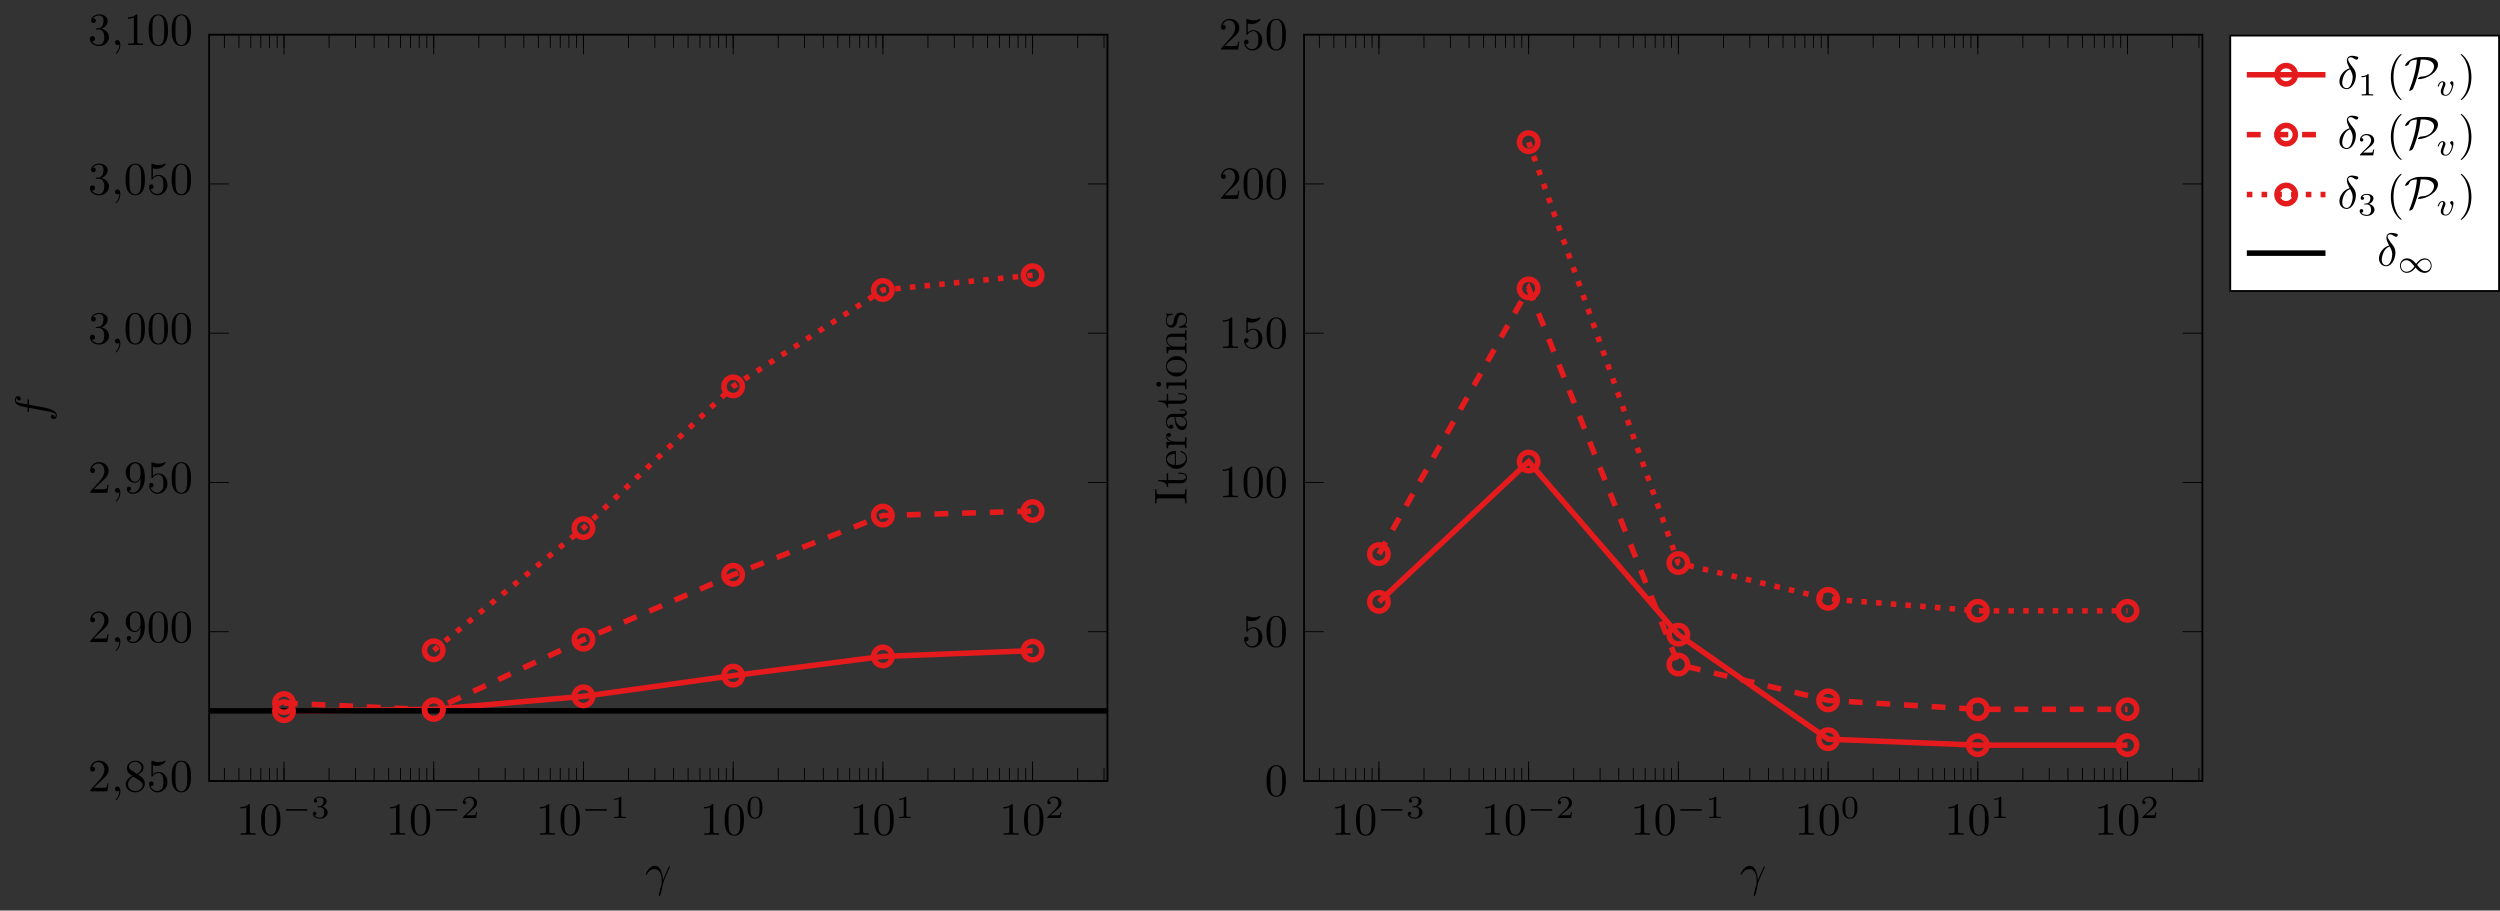<?xml version="1.0" encoding="UTF-8"?>
<svg xmlns="http://www.w3.org/2000/svg" xmlns:xlink="http://www.w3.org/1999/xlink" width="540.652pt" height="196.91pt" viewBox="0 0 540.652 196.91" version="1.1">
<rect x="0" y="0" width="540.652" height="196.91" fill="#333333" stroke="none"/>
<defs>
<g>
<symbol overflow="visible" id="glyph0-0">
<path style="stroke:none;" d=""/>
</symbol>
<symbol overflow="visible" id="glyph0-1">
<path style="stroke:none;" d="M 2.938 -6.375 C 2.938 -6.625 2.938 -6.641 2.703 -6.641 C 2.078 -6 1.203 -6 0.891 -6 L 0.891 -5.688 C 1.094 -5.688 1.672 -5.688 2.188 -5.953 L 2.188 -0.781 C 2.188 -0.422 2.156 -0.312 1.266 -0.312 L 0.953 -0.312 L 0.953 0 C 1.297 -0.031 2.156 -0.031 2.562 -0.031 C 2.953 -0.031 3.828 -0.031 4.172 0 L 4.172 -0.312 L 3.859 -0.312 C 2.953 -0.312 2.938 -0.422 2.938 -0.781 Z M 2.938 -6.375 "/>
</symbol>
<symbol overflow="visible" id="glyph0-2">
<path style="stroke:none;" d="M 4.578 -3.188 C 4.578 -3.984 4.531 -4.781 4.188 -5.516 C 3.734 -6.484 2.906 -6.641 2.5 -6.641 C 1.891 -6.641 1.172 -6.375 0.75 -5.453 C 0.438 -4.766 0.391 -3.984 0.391 -3.188 C 0.391 -2.438 0.422 -1.547 0.844 -0.781 C 1.266 0.016 2 0.219 2.484 0.219 C 3.016 0.219 3.781 0.016 4.219 -0.938 C 4.531 -1.625 4.578 -2.406 4.578 -3.188 Z M 2.484 0 C 2.094 0 1.5 -0.25 1.328 -1.203 C 1.219 -1.797 1.219 -2.719 1.219 -3.312 C 1.219 -3.953 1.219 -4.609 1.297 -5.141 C 1.484 -6.328 2.234 -6.422 2.484 -6.422 C 2.812 -6.422 3.469 -6.234 3.656 -5.25 C 3.766 -4.688 3.766 -3.938 3.766 -3.312 C 3.766 -2.562 3.766 -1.891 3.656 -1.25 C 3.5 -0.297 2.938 0 2.484 0 Z M 2.484 0 "/>
</symbol>
<symbol overflow="visible" id="glyph0-3">
<path style="stroke:none;" d="M 1.266 -0.766 L 2.328 -1.797 C 3.875 -3.172 4.469 -3.703 4.469 -4.703 C 4.469 -5.844 3.578 -6.641 2.359 -6.641 C 1.234 -6.641 0.5 -5.719 0.5 -4.828 C 0.5 -4.281 1 -4.281 1.031 -4.281 C 1.203 -4.281 1.547 -4.391 1.547 -4.812 C 1.547 -5.062 1.359 -5.328 1.016 -5.328 C 0.938 -5.328 0.922 -5.328 0.891 -5.312 C 1.109 -5.969 1.656 -6.328 2.234 -6.328 C 3.141 -6.328 3.562 -5.516 3.562 -4.703 C 3.562 -3.906 3.078 -3.125 2.516 -2.5 L 0.609 -0.375 C 0.5 -0.266 0.5 -0.234 0.5 0 L 4.203 0 L 4.469 -1.734 L 4.234 -1.734 C 4.172 -1.438 4.109 -1 4 -0.844 C 3.938 -0.766 3.281 -0.766 3.062 -0.766 Z M 1.266 -0.766 "/>
</symbol>
<symbol overflow="visible" id="glyph0-4">
<path style="stroke:none;" d="M 1.625 -4.562 C 1.172 -4.859 1.125 -5.188 1.125 -5.359 C 1.125 -5.969 1.781 -6.391 2.484 -6.391 C 3.203 -6.391 3.844 -5.875 3.844 -5.156 C 3.844 -4.578 3.453 -4.109 2.859 -3.766 Z M 3.078 -3.609 C 3.797 -3.984 4.281 -4.5 4.281 -5.156 C 4.281 -6.078 3.406 -6.641 2.5 -6.641 C 1.5 -6.641 0.688 -5.906 0.688 -4.969 C 0.688 -4.797 0.703 -4.344 1.125 -3.875 C 1.234 -3.766 1.609 -3.516 1.859 -3.344 C 1.281 -3.047 0.422 -2.5 0.422 -1.5 C 0.422 -0.453 1.438 0.219 2.484 0.219 C 3.609 0.219 4.562 -0.609 4.562 -1.672 C 4.562 -2.031 4.453 -2.484 4.062 -2.906 C 3.875 -3.109 3.719 -3.203 3.078 -3.609 Z M 2.078 -3.188 L 3.312 -2.406 C 3.594 -2.219 4.062 -1.922 4.062 -1.312 C 4.062 -0.578 3.312 -0.062 2.5 -0.062 C 1.641 -0.062 0.922 -0.672 0.922 -1.5 C 0.922 -2.078 1.234 -2.719 2.078 -3.188 Z M 2.078 -3.188 "/>
</symbol>
<symbol overflow="visible" id="glyph0-5">
<path style="stroke:none;" d="M 4.469 -2 C 4.469 -3.188 3.656 -4.188 2.578 -4.188 C 2.109 -4.188 1.672 -4.031 1.312 -3.672 L 1.312 -5.625 C 1.516 -5.562 1.844 -5.5 2.156 -5.5 C 3.391 -5.5 4.094 -6.406 4.094 -6.531 C 4.094 -6.594 4.062 -6.641 3.984 -6.641 C 3.984 -6.641 3.953 -6.641 3.906 -6.609 C 3.703 -6.516 3.219 -6.312 2.547 -6.312 C 2.156 -6.312 1.688 -6.391 1.219 -6.594 C 1.141 -6.625 1.125 -6.625 1.109 -6.625 C 1 -6.625 1 -6.547 1 -6.391 L 1 -3.438 C 1 -3.266 1 -3.188 1.141 -3.188 C 1.219 -3.188 1.234 -3.203 1.281 -3.266 C 1.391 -3.422 1.75 -3.969 2.562 -3.969 C 3.078 -3.969 3.328 -3.516 3.406 -3.328 C 3.562 -2.953 3.594 -2.578 3.594 -2.078 C 3.594 -1.719 3.594 -1.125 3.344 -0.703 C 3.109 -0.312 2.734 -0.062 2.281 -0.062 C 1.562 -0.062 0.984 -0.594 0.812 -1.172 C 0.844 -1.172 0.875 -1.156 0.984 -1.156 C 1.312 -1.156 1.484 -1.406 1.484 -1.641 C 1.484 -1.891 1.312 -2.141 0.984 -2.141 C 0.844 -2.141 0.5 -2.062 0.5 -1.609 C 0.5 -0.75 1.188 0.219 2.297 0.219 C 3.453 0.219 4.469 -0.734 4.469 -2 Z M 4.469 -2 "/>
</symbol>
<symbol overflow="visible" id="glyph0-6">
<path style="stroke:none;" d="M 3.656 -3.172 L 3.656 -2.844 C 3.656 -0.516 2.625 -0.062 2.047 -0.062 C 1.875 -0.062 1.328 -0.078 1.062 -0.422 C 1.5 -0.422 1.578 -0.703 1.578 -0.875 C 1.578 -1.188 1.344 -1.328 1.125 -1.328 C 0.969 -1.328 0.672 -1.25 0.672 -0.859 C 0.672 -0.188 1.203 0.219 2.047 0.219 C 3.344 0.219 4.562 -1.141 4.562 -3.281 C 4.562 -5.969 3.406 -6.641 2.516 -6.641 C 1.969 -6.641 1.484 -6.453 1.062 -6.016 C 0.641 -5.562 0.422 -5.141 0.422 -4.391 C 0.422 -3.156 1.297 -2.172 2.406 -2.172 C 3.016 -2.172 3.422 -2.594 3.656 -3.172 Z M 2.422 -2.406 C 2.266 -2.406 1.797 -2.406 1.5 -3.031 C 1.312 -3.406 1.312 -3.891 1.312 -4.391 C 1.312 -4.922 1.312 -5.391 1.531 -5.766 C 1.797 -6.266 2.172 -6.391 2.516 -6.391 C 2.984 -6.391 3.312 -6.047 3.484 -5.609 C 3.594 -5.281 3.641 -4.656 3.641 -4.203 C 3.641 -3.375 3.297 -2.406 2.422 -2.406 Z M 2.422 -2.406 "/>
</symbol>
<symbol overflow="visible" id="glyph0-7">
<path style="stroke:none;" d="M 2.891 -3.516 C 3.703 -3.781 4.281 -4.469 4.281 -5.266 C 4.281 -6.078 3.406 -6.641 2.453 -6.641 C 1.453 -6.641 0.688 -6.047 0.688 -5.281 C 0.688 -4.953 0.906 -4.766 1.203 -4.766 C 1.5 -4.766 1.703 -4.984 1.703 -5.281 C 1.703 -5.766 1.234 -5.766 1.094 -5.766 C 1.391 -6.266 2.047 -6.391 2.406 -6.391 C 2.828 -6.391 3.375 -6.172 3.375 -5.281 C 3.375 -5.156 3.344 -4.578 3.094 -4.141 C 2.797 -3.656 2.453 -3.625 2.203 -3.625 C 2.125 -3.609 1.891 -3.594 1.812 -3.594 C 1.734 -3.578 1.672 -3.562 1.672 -3.469 C 1.672 -3.359 1.734 -3.359 1.906 -3.359 L 2.344 -3.359 C 3.156 -3.359 3.531 -2.688 3.531 -1.703 C 3.531 -0.344 2.844 -0.062 2.406 -0.062 C 1.969 -0.062 1.219 -0.234 0.875 -0.812 C 1.219 -0.766 1.531 -0.984 1.531 -1.359 C 1.531 -1.719 1.266 -1.922 0.984 -1.922 C 0.734 -1.922 0.422 -1.781 0.422 -1.344 C 0.422 -0.438 1.344 0.219 2.438 0.219 C 3.656 0.219 4.562 -0.688 4.562 -1.703 C 4.562 -2.516 3.922 -3.297 2.891 -3.516 Z M 2.891 -3.516 "/>
</symbol>
<symbol overflow="visible" id="glyph0-8">
<path style="stroke:none;" d="M 3.297 2.391 C 3.297 2.359 3.297 2.344 3.125 2.172 C 1.891 0.922 1.562 -0.969 1.562 -2.5 C 1.562 -4.234 1.938 -5.969 3.172 -7.203 C 3.297 -7.328 3.297 -7.344 3.297 -7.375 C 3.297 -7.453 3.266 -7.484 3.203 -7.484 C 3.094 -7.484 2.203 -6.797 1.609 -5.531 C 1.109 -4.438 0.984 -3.328 0.984 -2.5 C 0.984 -1.719 1.094 -0.516 1.641 0.625 C 2.25 1.844 3.094 2.5 3.203 2.5 C 3.266 2.5 3.297 2.469 3.297 2.391 Z M 3.297 2.391 "/>
</symbol>
<symbol overflow="visible" id="glyph0-9">
<path style="stroke:none;" d="M 2.875 -2.5 C 2.875 -3.266 2.766 -4.469 2.219 -5.609 C 1.625 -6.828 0.766 -7.484 0.672 -7.484 C 0.609 -7.484 0.562 -7.438 0.562 -7.375 C 0.562 -7.344 0.562 -7.328 0.75 -7.141 C 1.734 -6.156 2.297 -4.578 2.297 -2.5 C 2.297 -0.781 1.938 0.969 0.703 2.219 C 0.562 2.344 0.562 2.359 0.562 2.391 C 0.562 2.453 0.609 2.5 0.672 2.5 C 0.766 2.5 1.672 1.812 2.25 0.547 C 2.766 -0.547 2.875 -1.656 2.875 -2.5 Z M 2.875 -2.5 "/>
</symbol>
<symbol overflow="visible" id="glyph1-0">
<path style="stroke:none;" d=""/>
</symbol>
<symbol overflow="visible" id="glyph1-1">
<path style="stroke:none;" d="M 5.188 -1.578 C 5.297 -1.578 5.469 -1.578 5.469 -1.734 C 5.469 -1.922 5.297 -1.922 5.188 -1.922 L 1.031 -1.922 C 0.922 -1.922 0.75 -1.922 0.75 -1.75 C 0.75 -1.578 0.906 -1.578 1.031 -1.578 Z M 5.188 -1.578 "/>
</symbol>
<symbol overflow="visible" id="glyph1-2">
<path style="stroke:none;" d="M 4.031 -1.906 C 3.656 -2.344 3.547 -2.453 3.281 -2.641 C 2.859 -2.953 2.406 -3.078 2.031 -3.078 C 1.156 -3.078 0.531 -2.328 0.531 -1.5 C 0.531 -0.688 1.141 0.062 2 0.062 C 2.969 0.062 3.656 -0.719 3.906 -1.094 C 4.266 -0.656 4.391 -0.547 4.641 -0.359 C 5.078 -0.047 5.516 0.062 5.906 0.062 C 6.766 0.062 7.391 -0.672 7.391 -1.5 C 7.391 -2.328 6.797 -3.078 5.922 -3.078 C 4.953 -3.078 4.281 -2.281 4.031 -1.906 Z M 4.25 -1.656 C 4.531 -2.109 5.141 -2.812 5.984 -2.812 C 6.703 -2.812 7.203 -2.172 7.203 -1.5 C 7.203 -0.844 6.656 -0.312 6.016 -0.312 C 5.359 -0.312 4.922 -0.844 4.25 -1.656 Z M 3.672 -1.359 C 3.406 -0.906 2.797 -0.188 1.938 -0.188 C 1.219 -0.188 0.734 -0.828 0.734 -1.5 C 0.734 -2.172 1.281 -2.688 1.922 -2.688 C 2.562 -2.688 3.016 -2.156 3.672 -1.359 Z M 3.672 -1.359 "/>
</symbol>
<symbol overflow="visible" id="glyph2-0">
<path style="stroke:none;" d=""/>
</symbol>
<symbol overflow="visible" id="glyph2-1">
<path style="stroke:none;" d="M 1.906 -2.328 C 2.453 -2.328 2.844 -1.953 2.844 -1.203 C 2.844 -0.344 2.328 -0.078 1.938 -0.078 C 1.656 -0.078 1.031 -0.156 0.75 -0.578 C 1.078 -0.578 1.156 -0.812 1.156 -0.969 C 1.156 -1.188 0.984 -1.344 0.766 -1.344 C 0.578 -1.344 0.375 -1.219 0.375 -0.938 C 0.375 -0.281 1.094 0.141 1.938 0.141 C 2.906 0.141 3.578 -0.516 3.578 -1.203 C 3.578 -1.75 3.141 -2.297 2.375 -2.453 C 3.094 -2.719 3.359 -3.234 3.359 -3.672 C 3.359 -4.219 2.734 -4.625 1.953 -4.625 C 1.188 -4.625 0.594 -4.25 0.594 -3.688 C 0.594 -3.453 0.75 -3.328 0.953 -3.328 C 1.172 -3.328 1.312 -3.484 1.312 -3.672 C 1.312 -3.875 1.172 -4.031 0.953 -4.047 C 1.203 -4.344 1.672 -4.422 1.938 -4.422 C 2.25 -4.422 2.688 -4.266 2.688 -3.672 C 2.688 -3.375 2.594 -3.047 2.406 -2.844 C 2.188 -2.578 1.984 -2.562 1.641 -2.531 C 1.469 -2.516 1.453 -2.516 1.422 -2.516 C 1.406 -2.516 1.344 -2.5 1.344 -2.422 C 1.344 -2.328 1.406 -2.328 1.531 -2.328 Z M 1.906 -2.328 "/>
</symbol>
<symbol overflow="visible" id="glyph2-2">
<path style="stroke:none;" d="M 3.516 -1.266 L 3.281 -1.266 C 3.266 -1.109 3.188 -0.703 3.094 -0.641 C 3.047 -0.594 2.516 -0.594 2.406 -0.594 L 1.125 -0.594 C 1.859 -1.234 2.109 -1.438 2.516 -1.766 C 3.031 -2.172 3.516 -2.609 3.516 -3.266 C 3.516 -4.109 2.781 -4.625 1.891 -4.625 C 1.031 -4.625 0.438 -4.016 0.438 -3.375 C 0.438 -3.031 0.734 -2.984 0.812 -2.984 C 0.969 -2.984 1.172 -3.109 1.172 -3.359 C 1.172 -3.484 1.125 -3.734 0.766 -3.734 C 0.984 -4.219 1.453 -4.375 1.781 -4.375 C 2.484 -4.375 2.844 -3.828 2.844 -3.266 C 2.844 -2.656 2.406 -2.188 2.188 -1.938 L 0.516 -0.266 C 0.438 -0.203 0.438 -0.188 0.438 0 L 3.312 0 Z M 3.516 -1.266 "/>
</symbol>
<symbol overflow="visible" id="glyph2-3">
<path style="stroke:none;" d="M 2.328 -4.438 C 2.328 -4.625 2.328 -4.625 2.125 -4.625 C 1.672 -4.188 1.047 -4.188 0.766 -4.188 L 0.766 -3.938 C 0.922 -3.938 1.391 -3.938 1.766 -4.125 L 1.766 -0.578 C 1.766 -0.344 1.766 -0.25 1.078 -0.25 L 0.812 -0.25 L 0.812 0 C 0.938 0 1.797 -0.031 2.047 -0.031 C 2.266 -0.031 3.141 0 3.297 0 L 3.297 -0.25 L 3.031 -0.25 C 2.328 -0.25 2.328 -0.344 2.328 -0.578 Z M 2.328 -4.438 "/>
</symbol>
<symbol overflow="visible" id="glyph2-4">
<path style="stroke:none;" d="M 3.594 -2.219 C 3.594 -2.984 3.5 -3.547 3.188 -4.031 C 2.969 -4.344 2.531 -4.625 1.984 -4.625 C 0.359 -4.625 0.359 -2.719 0.359 -2.219 C 0.359 -1.719 0.359 0.141 1.984 0.141 C 3.594 0.141 3.594 -1.719 3.594 -2.219 Z M 1.984 -0.062 C 1.656 -0.062 1.234 -0.25 1.094 -0.812 C 1 -1.219 1 -1.797 1 -2.312 C 1 -2.828 1 -3.359 1.094 -3.734 C 1.25 -4.281 1.688 -4.438 1.984 -4.438 C 2.359 -4.438 2.719 -4.203 2.844 -3.797 C 2.953 -3.422 2.969 -2.922 2.969 -2.312 C 2.969 -1.797 2.969 -1.281 2.875 -0.844 C 2.734 -0.203 2.266 -0.062 1.984 -0.062 Z M 1.984 -0.062 "/>
</symbol>
<symbol overflow="visible" id="glyph3-0">
<path style="stroke:none;" d=""/>
</symbol>
<symbol overflow="visible" id="glyph3-1">
<path style="stroke:none;" d="M 2.031 -0.016 C 2.031 -0.672 1.781 -1.062 1.391 -1.062 C 1.062 -1.062 0.859 -0.812 0.859 -0.531 C 0.859 -0.266 1.062 0 1.391 0 C 1.5 0 1.641 -0.047 1.734 -0.125 C 1.766 -0.156 1.781 -0.156 1.781 -0.156 C 1.797 -0.156 1.797 -0.156 1.797 -0.016 C 1.797 0.734 1.453 1.328 1.125 1.656 C 1.016 1.766 1.016 1.781 1.016 1.812 C 1.016 1.891 1.062 1.922 1.109 1.922 C 1.219 1.922 2.031 1.156 2.031 -0.016 Z M 2.031 -0.016 "/>
</symbol>
<symbol overflow="visible" id="glyph3-2">
<path style="stroke:none;" d="M 0.406 -2.531 C 0.797 -3.672 1.891 -3.688 2 -3.688 C 3.5 -3.688 3.609 -1.938 3.609 -1.156 C 3.609 -0.547 3.562 -0.375 3.484 -0.172 C 3.266 0.547 2.969 1.703 2.969 1.969 C 2.969 2.078 3.016 2.141 3.094 2.141 C 3.234 2.141 3.312 1.922 3.422 1.547 C 3.656 0.703 3.75 0.141 3.781 -0.172 C 3.812 -0.297 3.828 -0.422 3.875 -0.562 C 4.188 -1.547 4.828 -3.031 5.219 -3.812 C 5.297 -3.938 5.406 -4.156 5.406 -4.203 C 5.406 -4.297 5.312 -4.297 5.297 -4.297 C 5.266 -4.297 5.203 -4.297 5.172 -4.234 C 4.656 -3.281 4.25 -2.281 3.859 -1.281 C 3.844 -1.578 3.844 -2.344 3.453 -3.312 C 3.203 -3.922 2.812 -4.406 2.125 -4.406 C 0.875 -4.406 0.172 -2.891 0.172 -2.578 C 0.172 -2.484 0.266 -2.484 0.375 -2.484 Z M 0.406 -2.531 "/>
</symbol>
<symbol overflow="visible" id="glyph3-3">
<path style="stroke:none;" d="M 2.625 -4.359 C 1.391 -4.062 0.422 -2.766 0.422 -1.562 C 0.422 -0.594 1.062 0.125 2 0.125 C 3.156 0.125 3.984 -1.453 3.984 -2.828 C 3.984 -3.734 3.594 -4.234 3.25 -4.672 C 2.891 -5.125 2.297 -5.875 2.297 -6.312 C 2.297 -6.531 2.5 -6.766 2.844 -6.766 C 3.156 -6.766 3.344 -6.641 3.562 -6.5 C 3.766 -6.375 3.953 -6.25 4.109 -6.25 C 4.359 -6.25 4.5 -6.484 4.5 -6.656 C 4.5 -6.875 4.344 -6.891 3.984 -6.984 C 3.469 -7.094 3.328 -7.094 3.172 -7.094 C 2.391 -7.094 2.031 -6.656 2.031 -6.062 C 2.031 -5.516 2.328 -4.969 2.625 -4.359 Z M 2.75 -4.141 C 3 -3.672 3.297 -3.141 3.297 -2.422 C 3.297 -1.766 2.922 -0.094 2 -0.094 C 1.453 -0.094 1.031 -0.516 1.031 -1.281 C 1.031 -1.906 1.406 -3.781 2.75 -4.141 Z M 2.75 -4.141 "/>
</symbol>
<symbol overflow="visible" id="glyph4-0">
<path style="stroke:none;" d=""/>
</symbol>
<symbol overflow="visible" id="glyph4-1">
<path style="stroke:none;" d="M -3.984 -3.656 L -3.984 -4.516 C -3.984 -4.719 -3.984 -4.812 -4.188 -4.812 C -4.297 -4.812 -4.297 -4.719 -4.297 -4.547 L -4.297 -3.719 L -5.438 -3.922 C -5.641 -3.969 -6.344 -4.109 -6.469 -4.172 C -6.656 -4.25 -6.812 -4.422 -6.812 -4.641 C -6.812 -4.672 -6.812 -4.938 -6.625 -5.125 C -6.594 -4.688 -6.234 -4.578 -6.094 -4.578 C -5.859 -4.578 -5.734 -4.766 -5.734 -4.953 C -5.734 -5.219 -5.969 -5.5 -6.344 -5.5 C -6.797 -5.5 -7.031 -5.047 -7.031 -4.641 C -7.031 -4.297 -6.844 -3.672 -5.859 -3.375 C -5.656 -3.312 -5.547 -3.281 -4.297 -3.047 L -4.297 -2.359 C -4.297 -2.156 -4.297 -2.047 -4.109 -2.047 C -3.984 -2.047 -3.984 -2.141 -3.984 -2.328 L -3.984 -2.984 L -0.047 -2.25 C 0.922 -2.062 1.828 -1.891 1.828 -1.375 C 1.828 -1.328 1.828 -1.094 1.641 -0.891 C 1.609 -1.359 1.25 -1.453 1.109 -1.453 C 0.875 -1.453 0.75 -1.266 0.75 -1.078 C 0.75 -0.812 0.984 -0.531 1.359 -0.531 C 1.797 -0.531 2.047 -0.969 2.047 -1.375 C 2.047 -1.922 1.453 -2.328 1.078 -2.5 C 0.453 -2.828 -0.75 -3.047 -0.828 -3.062 Z M -3.984 -3.656 "/>
</symbol>
<symbol overflow="visible" id="glyph5-0">
<path style="stroke:none;" d=""/>
</symbol>
<symbol overflow="visible" id="glyph5-1">
<path style="stroke:none;" d="M 0 -3.312 L -0.312 -3.312 L -0.312 -3.062 C -0.312 -2.266 -0.422 -2.25 -0.781 -2.25 L -6.031 -2.25 C -6.391 -2.25 -6.5 -2.266 -6.5 -3.062 L -6.5 -3.312 L -6.812 -3.312 C -6.781 -2.969 -6.781 -2.188 -6.781 -1.797 C -6.781 -1.422 -6.781 -0.625 -6.812 -0.281 L -6.5 -0.281 L -6.5 -0.531 C -6.5 -1.328 -6.391 -1.359 -6.031 -1.359 L -0.781 -1.359 C -0.422 -1.359 -0.312 -1.328 -0.312 -0.531 L -0.312 -0.281 L 0 -0.281 C -0.031 -0.625 -0.031 -1.422 -0.031 -1.797 C -0.031 -2.188 -0.031 -2.969 0 -3.312 Z M 0 -3.312 "/>
</symbol>
<symbol overflow="visible" id="glyph5-2">
<path style="stroke:none;" d="M -1.234 -3.312 L -1.797 -3.312 L -1.797 -3.062 L -1.25 -3.062 C -0.516 -3.062 -0.141 -2.766 -0.141 -2.391 C -0.141 -1.719 -1.047 -1.719 -1.219 -1.719 L -3.984 -1.719 L -3.984 -3.156 L -4.297 -3.156 L -4.297 -1.719 L -6.125 -1.719 L -6.125 -1.469 C -5.312 -1.469 -4.25 -1.172 -4.203 -0.188 L -3.984 -0.188 L -3.984 -1.031 L -1.234 -1.031 C -0.016 -1.031 0.109 -1.969 0.109 -2.328 C 0.109 -3.031 -0.594 -3.312 -1.234 -3.312 Z M -1.234 -3.312 "/>
</symbol>
<symbol overflow="visible" id="glyph5-3">
<path style="stroke:none;" d="M -1.188 -4.141 C -1.281 -4.141 -1.312 -4.062 -1.312 -4 C -1.312 -3.922 -1.25 -3.891 -1.172 -3.875 C -0.141 -3.531 -0.141 -2.625 -0.141 -2.531 C -0.141 -2.031 -0.438 -1.641 -0.812 -1.406 C -1.281 -1.109 -1.938 -1.109 -2.297 -1.109 L -2.297 -3.891 C -2.297 -4.109 -2.297 -4.141 -2.516 -4.141 C -3.5 -4.141 -4.469 -3.594 -4.469 -2.359 C -4.469 -1.203 -3.438 -0.281 -2.188 -0.281 C -0.859 -0.281 0.109 -1.328 0.109 -2.469 C 0.109 -3.688 -1 -4.141 -1.188 -4.141 Z M -2.516 -3.484 L -2.516 -1.109 C -4 -1.172 -4.25 -2.016 -4.25 -2.359 C -4.25 -3.375 -2.906 -3.484 -2.516 -3.484 Z M -2.516 -3.484 "/>
</symbol>
<symbol overflow="visible" id="glyph5-4">
<path style="stroke:none;" d="M -3.797 -3.625 C -4.109 -3.625 -4.406 -3.312 -4.406 -2.891 C -4.406 -2.156 -3.734 -1.797 -3.312 -1.672 L -4.406 -1.672 L -4.297 -0.281 L -3.984 -0.281 C -3.984 -0.984 -3.922 -1.062 -3.422 -1.062 L -0.75 -1.062 C -0.312 -1.062 -0.312 -0.953 -0.312 -0.281 L 0 -0.281 L -0.031 -1.422 C -0.031 -1.812 -0.031 -2.281 0 -2.688 L -0.312 -2.688 L -0.312 -2.469 C -0.312 -1.734 -0.422 -1.719 -0.781 -1.719 L -2.312 -1.719 C -3.297 -1.719 -4.188 -2.141 -4.188 -2.891 C -4.188 -2.953 -4.188 -2.984 -4.172 -3 C -4.172 -2.969 -4.047 -2.766 -3.781 -2.766 C -3.516 -2.766 -3.359 -2.984 -3.359 -3.203 C -3.359 -3.375 -3.484 -3.625 -3.797 -3.625 Z M -3.797 -3.625 "/>
</symbol>
<symbol overflow="visible" id="glyph5-5">
<path style="stroke:none;" d="M -0.891 -4.812 L -1.453 -4.812 L -1.453 -4.562 L -0.891 -4.562 C -0.312 -4.562 -0.25 -4.312 -0.25 -4.203 C -0.25 -3.875 -0.703 -3.844 -0.75 -3.844 L -2.734 -3.844 C -3.156 -3.844 -3.547 -3.844 -3.922 -3.484 C -4.312 -3.094 -4.469 -2.594 -4.469 -2.109 C -4.469 -1.297 -4 -0.609 -3.344 -0.609 C -3.047 -0.609 -2.875 -0.812 -2.875 -1.062 C -2.875 -1.344 -3.078 -1.531 -3.328 -1.531 C -3.453 -1.531 -3.781 -1.469 -3.781 -1.016 C -4.141 -1.281 -4.25 -1.781 -4.25 -2.094 C -4.25 -2.578 -3.859 -3.156 -2.969 -3.156 L -2.609 -3.156 C -2.578 -2.641 -2.547 -1.938 -2.25 -1.312 C -1.906 -0.562 -1.391 -0.312 -0.953 -0.312 C -0.141 -0.312 0.109 -1.281 0.109 -1.906 C 0.109 -2.578 -0.297 -3.031 -0.75 -3.219 C -0.359 -3.266 0.062 -3.531 0.062 -4 C 0.062 -4.203 -0.078 -4.812 -0.891 -4.812 Z M -1.391 -3.156 C -0.453 -3.156 -0.109 -2.438 -0.109 -1.984 C -0.109 -1.5 -0.453 -1.094 -0.953 -1.094 C -1.5 -1.094 -2.328 -1.5 -2.391 -3.156 Z M -1.391 -3.156 "/>
</symbol>
<symbol overflow="visible" id="glyph5-6">
<path style="stroke:none;" d="M 0 -2.469 L -0.312 -2.469 C -0.312 -1.797 -0.359 -1.766 -0.75 -1.766 L -4.406 -1.766 L -4.297 -0.375 L -3.984 -0.375 C -3.984 -1.016 -3.922 -1.109 -3.438 -1.109 L -0.75 -1.109 C -0.312 -1.109 -0.312 -1 -0.312 -0.328 L 0 -0.328 L -0.031 -1.422 C -0.031 -1.781 -0.016 -2.125 0 -2.469 Z M -6.016 -1.906 C -6.297 -1.906 -6.547 -1.688 -6.547 -1.391 C -6.547 -1.047 -6.266 -0.844 -6.016 -0.844 C -5.75 -0.844 -5.5 -1.078 -5.5 -1.375 C -5.5 -1.719 -5.766 -1.906 -6.016 -1.906 Z M -6.016 -1.906 "/>
</symbol>
<symbol overflow="visible" id="glyph5-7">
<path style="stroke:none;" d="M -2.141 -4.688 C -3.406 -4.688 -4.469 -3.703 -4.469 -2.5 C -4.469 -1.25 -3.375 -0.281 -2.141 -0.281 C -0.844 -0.281 0.109 -1.312 0.109 -2.484 C 0.109 -3.688 -0.875 -4.688 -2.141 -4.688 Z M -2.219 -3.875 C -1.859 -3.875 -1.312 -3.875 -0.875 -3.656 C -0.422 -3.422 -0.141 -2.984 -0.141 -2.5 C -0.141 -2.062 -0.344 -1.625 -0.812 -1.359 C -1.25 -1.109 -1.859 -1.109 -2.219 -1.109 C -2.609 -1.109 -3.141 -1.109 -3.578 -1.344 C -4.031 -1.609 -4.25 -2.078 -4.25 -2.484 C -4.25 -2.922 -4.031 -3.344 -3.594 -3.609 C -3.172 -3.875 -2.594 -3.875 -2.219 -3.875 Z M -2.219 -3.875 "/>
</symbol>
<symbol overflow="visible" id="glyph5-8">
<path style="stroke:none;" d="M 0 -5.328 L -0.312 -5.328 C -0.312 -4.812 -0.312 -4.562 -0.609 -4.562 L -2.516 -4.562 C -3.375 -4.562 -3.672 -4.562 -4.031 -4.25 C -4.203 -4.109 -4.406 -3.781 -4.406 -3.203 C -4.406 -2.469 -3.984 -2 -3.359 -1.719 L -4.406 -1.719 L -4.297 -0.312 L -3.984 -0.312 C -3.984 -1.016 -3.922 -1.094 -3.422 -1.094 L -0.75 -1.094 C -0.312 -1.094 -0.312 -0.984 -0.312 -0.312 L 0 -0.312 L -0.031 -1.453 L 0 -2.562 L -0.312 -2.562 C -0.312 -1.891 -0.312 -1.781 -0.75 -1.781 L -2.594 -1.781 C -3.625 -1.781 -4.188 -2.5 -4.188 -3.125 C -4.188 -3.766 -3.656 -3.875 -3.078 -3.875 L -0.75 -3.875 C -0.312 -3.875 -0.312 -3.766 -0.312 -3.094 L 0 -3.094 L -0.031 -4.219 Z M 0 -5.328 "/>
</symbol>
<symbol overflow="visible" id="glyph5-9">
<path style="stroke:none;" d="M -1.281 -3.594 C -1.797 -3.594 -2.109 -3.297 -2.219 -3.172 C -2.547 -2.844 -2.625 -2.453 -2.703 -2.031 C -2.812 -1.469 -2.938 -0.812 -3.516 -0.812 C -3.875 -0.812 -4.281 -1.062 -4.281 -1.922 C -4.281 -3.016 -3.375 -3.078 -3.078 -3.094 C -2.984 -3.094 -2.984 -3.203 -2.984 -3.203 C -2.984 -3.344 -3.031 -3.344 -3.219 -3.344 L -4.234 -3.344 C -4.391 -3.344 -4.469 -3.344 -4.469 -3.234 C -4.469 -3.188 -4.469 -3.156 -4.344 -3.031 C -4.312 -3 -4.219 -2.906 -4.188 -2.859 C -4.469 -2.484 -4.469 -2.078 -4.469 -1.922 C -4.469 -0.703 -3.797 -0.328 -3.234 -0.328 C -2.891 -0.328 -2.609 -0.484 -2.391 -0.75 C -2.141 -1.078 -2.078 -1.359 -1.938 -2.078 C -1.891 -2.297 -1.734 -3.109 -1.016 -3.109 C -0.516 -3.109 -0.109 -2.766 -0.109 -1.984 C -0.109 -1.141 -0.672 -0.781 -1.531 -0.594 C -1.656 -0.562 -1.688 -0.562 -1.688 -0.453 C -1.688 -0.328 -1.625 -0.328 -1.453 -0.328 L -0.125 -0.328 C 0.047 -0.328 0.109 -0.328 0.109 -0.438 C 0.109 -0.484 0.094 -0.5 -0.094 -0.688 C -0.109 -0.703 -0.125 -0.703 -0.312 -0.891 C 0.094 -1.328 0.109 -1.781 0.109 -1.984 C 0.109 -3.125 -0.562 -3.594 -1.281 -3.594 Z M -1.281 -3.594 "/>
</symbol>
<symbol overflow="visible" id="glyph6-0">
<path style="stroke:none;" d=""/>
</symbol>
<symbol overflow="visible" id="glyph6-1">
<path style="stroke:none;" d="M 3.469 -6.812 C 2.062 -6.812 1 -6.125 0.594 -5.656 C 0.234 -5.266 0.203 -4.969 0.203 -4.953 C 0.203 -4.891 0.25 -4.875 0.312 -4.875 C 0.469 -4.875 0.703 -5.016 0.781 -5.062 C 0.984 -5.203 1.016 -5.266 1.078 -5.453 C 1.219 -5.859 1.5 -6.203 2.75 -6.266 C 2.578 -4.016 1.969 -1.828 1.141 0.25 C 1.078 0.406 1.078 0.422 1.078 0.422 C 1.078 0.453 1.109 0.5 1.172 0.5 C 1.328 0.5 1.812 0.281 1.922 0.016 C 2.438 -1.203 3.266 -3.484 3.562 -6.266 L 4.078 -6.266 C 5.297 -6.266 6.453 -5.797 6.453 -4.797 C 6.453 -4.047 5.734 -2.656 3.812 -2.594 C 3.594 -2.578 3.484 -2.578 3.203 -2.406 C 3.031 -2.281 2.953 -2.172 2.953 -2.109 C 2.953 -2.047 3.016 -2.047 3.141 -2.047 C 4.953 -2.047 7.312 -3.578 7.312 -5.219 C 7.312 -6.359 5.969 -6.812 4.812 -6.812 Z M 3.469 -6.812 "/>
</symbol>
<symbol overflow="visible" id="glyph7-0">
<path style="stroke:none;" d=""/>
</symbol>
<symbol overflow="visible" id="glyph7-1">
<path style="stroke:none;" d="M 3.719 -2.531 C 3.719 -3.078 3.391 -3.078 3.375 -3.078 C 3.188 -3.078 3 -2.891 3 -2.703 C 3 -2.594 3.062 -2.531 3.109 -2.5 C 3.234 -2.391 3.375 -2.219 3.375 -1.938 C 3.375 -1.625 2.906 -0.125 2.078 -0.125 C 1.516 -0.125 1.516 -0.625 1.516 -0.75 C 1.516 -1.062 1.641 -1.453 1.906 -2.109 C 1.953 -2.25 2 -2.359 2 -2.469 C 2 -2.844 1.688 -3.078 1.344 -3.078 C 0.641 -3.078 0.328 -2.125 0.328 -2 C 0.328 -1.922 0.422 -1.922 0.453 -1.922 C 0.547 -1.922 0.547 -1.953 0.578 -2.031 C 0.734 -2.594 1.031 -2.875 1.312 -2.875 C 1.438 -2.875 1.484 -2.797 1.484 -2.641 C 1.484 -2.469 1.438 -2.328 1.359 -2.172 C 1.062 -1.391 0.984 -1.094 0.984 -0.844 C 0.984 -0.156 1.531 0.062 2.062 0.062 C 3.234 0.062 3.719 -1.953 3.719 -2.531 Z M 3.719 -2.531 "/>
</symbol>
</g>
<clipPath id="clip1">
  <path d="M 45.227 123 L 239.5 123 L 239.5 168.895 L 45.227 168.895 Z M 45.227 123 "/>
</clipPath>
<clipPath id="clip2">
  <path d="M 45.227 93 L 239.5 93 L 239.5 168.895 L 45.227 168.895 Z M 45.227 93 "/>
</clipPath>
<clipPath id="clip3">
  <path d="M 76 42 L 239.5 42 L 239.5 158 L 76 158 Z M 76 42 "/>
</clipPath>
<clipPath id="clip4">
  <path d="M 45.227 153 L 239.5 153 L 239.5 155 L 45.227 155 Z M 45.227 153 "/>
</clipPath>
<clipPath id="clip5">
  <path d="M 282.016 82 L 476.289 82 L 476.289 168.895 L 282.016 168.895 Z M 282.016 82 "/>
</clipPath>
<clipPath id="clip6">
  <path d="M 282.016 45 L 476.289 45 L 476.289 168.895 L 282.016 168.895 Z M 282.016 45 "/>
</clipPath>
<clipPath id="clip7">
  <path d="M 313 13 L 476.289 13 L 476.289 149 L 313 149 Z M 313 13 "/>
</clipPath>
<clipPath id="clip8">
  <path d="M 297 168 L 461 168 L 461 168.895 L 297 168.895 Z M 297 168 "/>
</clipPath>
<clipPath id="clip9">
  <path d="M 482 7 L 540.652 7 L 540.652 63 L 482 63 Z M 482 7 "/>
</clipPath>
<clipPath id="clip10">
  <path d="M 482 7 L 540.652 7 L 540.652 64 L 482 64 Z M 482 7 "/>
</clipPath>
</defs>
<g id="surface1">
<path style="fill:none;stroke-width:0.199;stroke-linecap:butt;stroke-linejoin:miter;stroke:rgb(0%,0%,0%);stroke-opacity:1;stroke-miterlimit:10;" d="M -110.022 -0.002 L -110.022 2.834 M -106.881 -0.002 L -106.881 2.834 M -104.319 -0.002 L -104.319 2.834 M -102.151 -0.002 L -102.151 2.834 M -100.272 -0.002 L -100.272 2.834 M -98.615 -0.002 L -98.615 2.834 M -97.135 -0.002 L -97.135 2.834 M -87.389 -0.002 L -87.389 2.834 M -81.686 -0.002 L -81.686 2.834 M -77.643 -0.002 L -77.643 2.834 M -74.502 -0.002 L -74.502 2.834 M -71.94 -0.002 L -71.94 2.834 M -69.772 -0.002 L -69.772 2.834 M -67.897 -0.002 L -67.897 2.834 M -66.24 -0.002 L -66.24 2.834 M -64.756 -0.002 L -64.756 2.834 M -55.01 -0.002 L -55.01 2.834 M -49.307 -0.002 L -49.307 2.834 M -45.264 -0.002 L -45.264 2.834 M -42.127 -0.002 L -42.127 2.834 M -39.561 -0.002 L -39.561 2.834 M -37.393 -0.002 L -37.393 2.834 M -35.518 -0.002 L -35.518 2.834 M -33.862 -0.002 L -33.862 2.834 M -32.377 -0.002 L -32.377 2.834 M -22.631 -0.002 L -22.631 2.834 M -16.928 -0.002 L -16.928 2.834 M -12.885 -0.002 L -12.885 2.834 M -9.748 -0.002 L -9.748 2.834 M -7.182 -0.002 L -7.182 2.834 M -5.014 -0.002 L -5.014 2.834 M -3.139 -0.002 L -3.139 2.834 M -1.483 -0.002 L -1.483 2.834 M 0.002 -0.002 L 0.002 2.834 M 9.748 -0.002 L 9.748 2.834 M 15.447 -0.002 L 15.447 2.834 M 19.494 -0.002 L 19.494 2.834 M 22.631 -0.002 L 22.631 2.834 M 25.197 -0.002 L 25.197 2.834 M 27.365 -0.002 L 27.365 2.834 M 29.24 -0.002 L 29.24 2.834 M 30.896 -0.002 L 30.896 2.834 M 32.377 -0.002 L 32.377 2.834 M 42.127 -0.002 L 42.127 2.834 M 47.826 -0.002 L 47.826 2.834 M 51.873 -0.002 L 51.873 2.834 M 55.01 -0.002 L 55.01 2.834 M 57.576 -0.002 L 57.576 2.834 M 59.74 -0.002 L 59.74 2.834 M 61.619 -0.002 L 61.619 2.834 M 63.275 -0.002 L 63.275 2.834 M 64.756 -0.002 L 64.756 2.834 M 74.506 -0.002 L 74.506 2.834 M 80.205 -0.002 L 80.205 2.834 M -110.022 161.397 L -110.022 158.561 M -106.881 161.397 L -106.881 158.561 M -104.319 161.397 L -104.319 158.561 M -102.151 161.397 L -102.151 158.561 M -100.272 161.397 L -100.272 158.561 M -98.615 161.397 L -98.615 158.561 M -97.135 161.397 L -97.135 158.561 M -87.389 161.397 L -87.389 158.561 M -81.686 161.397 L -81.686 158.561 M -77.643 161.397 L -77.643 158.561 M -74.502 161.397 L -74.502 158.561 M -71.94 161.397 L -71.94 158.561 M -69.772 161.397 L -69.772 158.561 M -67.897 161.397 L -67.897 158.561 M -66.24 161.397 L -66.24 158.561 M -64.756 161.397 L -64.756 158.561 M -55.01 161.397 L -55.01 158.561 M -49.307 161.397 L -49.307 158.561 M -45.264 161.397 L -45.264 158.561 M -42.127 161.397 L -42.127 158.561 M -39.561 161.397 L -39.561 158.561 M -37.393 161.397 L -37.393 158.561 M -35.518 161.397 L -35.518 158.561 M -33.862 161.397 L -33.862 158.561 M -32.377 161.397 L -32.377 158.561 M -22.631 161.397 L -22.631 158.561 M -16.928 161.397 L -16.928 158.561 M -12.885 161.397 L -12.885 158.561 M -9.748 161.397 L -9.748 158.561 M -7.182 161.397 L -7.182 158.561 M -5.014 161.397 L -5.014 158.561 M -3.139 161.397 L -3.139 158.561 M -1.483 161.397 L -1.483 158.561 M 0.002 161.397 L 0.002 158.561 M 9.748 161.397 L 9.748 158.561 M 15.447 161.397 L 15.447 158.561 M 19.494 161.397 L 19.494 158.561 M 22.631 161.397 L 22.631 158.561 M 25.197 161.397 L 25.197 158.561 M 27.365 161.397 L 27.365 158.561 M 29.24 161.397 L 29.24 158.561 M 30.896 161.397 L 30.896 158.561 M 32.377 161.397 L 32.377 158.561 M 42.127 161.397 L 42.127 158.561 M 47.826 161.397 L 47.826 158.561 M 51.873 161.397 L 51.873 158.561 M 55.01 161.397 L 55.01 158.561 M 57.576 161.397 L 57.576 158.561 M 59.74 161.397 L 59.74 158.561 M 61.619 161.397 L 61.619 158.561 M 63.275 161.397 L 63.275 158.561 M 64.756 161.397 L 64.756 158.561 M 74.506 161.397 L 74.506 158.561 M 80.205 161.397 L 80.205 158.561 " transform="matrix(1,0,0,-1,158.553,168.893)"/>
<path style="fill:none;stroke-width:0.199;stroke-linecap:butt;stroke-linejoin:miter;stroke:rgb(0%,0%,0%);stroke-opacity:1;stroke-miterlimit:10;" d="M -97.135 -0.002 L -97.135 4.252 M -64.756 -0.002 L -64.756 4.252 M -32.377 -0.002 L -32.377 4.252 M 0.002 -0.002 L 0.002 4.252 M 32.377 -0.002 L 32.377 4.252 M 64.756 -0.002 L 64.756 4.252 M -97.135 161.397 L -97.135 157.143 M -64.756 161.397 L -64.756 157.143 M -32.377 161.397 L -32.377 157.143 M 0.002 161.397 L 0.002 157.143 M 32.377 161.397 L 32.377 157.143 M 64.756 161.397 L 64.756 157.143 " transform="matrix(1,0,0,-1,158.553,168.893)"/>
<path style="fill:none;stroke-width:0.199;stroke-linecap:butt;stroke-linejoin:miter;stroke:rgb(0%,0%,0%);stroke-opacity:1;stroke-miterlimit:10;" d="M -113.326 -0.002 L -109.076 -0.002 M -113.326 32.28 L -109.076 32.28 M -113.326 64.557 L -109.076 64.557 M -113.326 96.838 L -109.076 96.838 M -113.326 129.116 L -109.076 129.116 M -113.326 161.397 L -109.076 161.397 M 80.947 -0.002 L 76.697 -0.002 M 80.947 32.28 L 76.697 32.28 M 80.947 64.557 L 76.697 64.557 M 80.947 96.838 L 76.697 96.838 M 80.947 129.116 L 76.697 129.116 M 80.947 161.397 L 76.697 161.397 " transform="matrix(1,0,0,-1,158.553,168.893)"/>
<path style="fill:none;stroke-width:0.399;stroke-linecap:butt;stroke-linejoin:miter;stroke:rgb(0%,0%,0%);stroke-opacity:1;stroke-miterlimit:10;" d="M -113.326 -0.002 L -113.326 161.397 L 80.947 161.397 L 80.947 -0.002 Z M -113.326 -0.002 " transform="matrix(1,0,0,-1,158.553,168.893)"/>
<g style="fill:rgb(0%,0%,0%);fill-opacity:1;">
  <use xlink:href="#glyph0-1" x="51.09" y="180.523"/>
  <use xlink:href="#glyph0-2" x="56.071" y="180.523"/>
</g>
<g style="fill:rgb(0%,0%,0%);fill-opacity:1;">
  <use xlink:href="#glyph1-1" x="61.052" y="176.907"/>
</g>
<g style="fill:rgb(0%,0%,0%);fill-opacity:1;">
  <use xlink:href="#glyph2-1" x="67.279" y="176.907"/>
</g>
<g style="fill:rgb(0%,0%,0%);fill-opacity:1;">
  <use xlink:href="#glyph0-1" x="83.468" y="180.523"/>
  <use xlink:href="#glyph0-2" x="88.449" y="180.523"/>
</g>
<g style="fill:rgb(0%,0%,0%);fill-opacity:1;">
  <use xlink:href="#glyph1-1" x="93.43" y="176.907"/>
</g>
<g style="fill:rgb(0%,0%,0%);fill-opacity:1;">
  <use xlink:href="#glyph2-2" x="99.657" y="176.907"/>
</g>
<g style="fill:rgb(0%,0%,0%);fill-opacity:1;">
  <use xlink:href="#glyph0-1" x="115.846" y="180.523"/>
  <use xlink:href="#glyph0-2" x="120.827" y="180.523"/>
</g>
<g style="fill:rgb(0%,0%,0%);fill-opacity:1;">
  <use xlink:href="#glyph1-1" x="125.809" y="176.907"/>
</g>
<g style="fill:rgb(0%,0%,0%);fill-opacity:1;">
  <use xlink:href="#glyph2-3" x="132.035" y="176.907"/>
</g>
<g style="fill:rgb(0%,0%,0%);fill-opacity:1;">
  <use xlink:href="#glyph0-1" x="151.337" y="180.523"/>
  <use xlink:href="#glyph0-2" x="156.318" y="180.523"/>
</g>
<g style="fill:rgb(0%,0%,0%);fill-opacity:1;">
  <use xlink:href="#glyph2-4" x="161.3" y="176.907"/>
</g>
<g style="fill:rgb(0%,0%,0%);fill-opacity:1;">
  <use xlink:href="#glyph0-1" x="183.715" y="180.523"/>
  <use xlink:href="#glyph0-2" x="188.696" y="180.523"/>
</g>
<g style="fill:rgb(0%,0%,0%);fill-opacity:1;">
  <use xlink:href="#glyph2-3" x="193.678" y="176.907"/>
</g>
<g style="fill:rgb(0%,0%,0%);fill-opacity:1;">
  <use xlink:href="#glyph0-1" x="216.094" y="180.523"/>
  <use xlink:href="#glyph0-2" x="221.075" y="180.523"/>
</g>
<g style="fill:rgb(0%,0%,0%);fill-opacity:1;">
  <use xlink:href="#glyph2-2" x="226.056" y="176.907"/>
</g>
<g style="fill:rgb(0%,0%,0%);fill-opacity:1;">
  <use xlink:href="#glyph0-3" x="19.016" y="171.135"/>
</g>
<g style="fill:rgb(0%,0%,0%);fill-opacity:1;">
  <use xlink:href="#glyph3-1" x="23.998" y="171.135"/>
</g>
<g style="fill:rgb(0%,0%,0%);fill-opacity:1;">
  <use xlink:href="#glyph0-4" x="26.765" y="171.135"/>
  <use xlink:href="#glyph0-5" x="31.746" y="171.135"/>
  <use xlink:href="#glyph0-2" x="36.728" y="171.135"/>
</g>
<g style="fill:rgb(0%,0%,0%);fill-opacity:1;">
  <use xlink:href="#glyph0-3" x="19.016" y="138.856"/>
</g>
<g style="fill:rgb(0%,0%,0%);fill-opacity:1;">
  <use xlink:href="#glyph3-1" x="23.998" y="138.856"/>
</g>
<g style="fill:rgb(0%,0%,0%);fill-opacity:1;">
  <use xlink:href="#glyph0-6" x="26.765" y="138.856"/>
  <use xlink:href="#glyph0-2" x="31.746" y="138.856"/>
  <use xlink:href="#glyph0-2" x="36.728" y="138.856"/>
</g>
<g style="fill:rgb(0%,0%,0%);fill-opacity:1;">
  <use xlink:href="#glyph0-3" x="19.016" y="106.577"/>
</g>
<g style="fill:rgb(0%,0%,0%);fill-opacity:1;">
  <use xlink:href="#glyph3-1" x="23.998" y="106.577"/>
</g>
<g style="fill:rgb(0%,0%,0%);fill-opacity:1;">
  <use xlink:href="#glyph0-6" x="26.765" y="106.577"/>
  <use xlink:href="#glyph0-5" x="31.746" y="106.577"/>
  <use xlink:href="#glyph0-2" x="36.728" y="106.577"/>
</g>
<g style="fill:rgb(0%,0%,0%);fill-opacity:1;">
  <use xlink:href="#glyph0-7" x="19.016" y="74.299"/>
</g>
<g style="fill:rgb(0%,0%,0%);fill-opacity:1;">
  <use xlink:href="#glyph3-1" x="23.998" y="74.299"/>
</g>
<g style="fill:rgb(0%,0%,0%);fill-opacity:1;">
  <use xlink:href="#glyph0-2" x="26.765" y="74.299"/>
  <use xlink:href="#glyph0-2" x="31.746" y="74.299"/>
  <use xlink:href="#glyph0-2" x="36.728" y="74.299"/>
</g>
<g style="fill:rgb(0%,0%,0%);fill-opacity:1;">
  <use xlink:href="#glyph0-7" x="19.016" y="42.02"/>
</g>
<g style="fill:rgb(0%,0%,0%);fill-opacity:1;">
  <use xlink:href="#glyph3-1" x="23.998" y="42.02"/>
</g>
<g style="fill:rgb(0%,0%,0%);fill-opacity:1;">
  <use xlink:href="#glyph0-2" x="26.765" y="42.02"/>
  <use xlink:href="#glyph0-5" x="31.746" y="42.02"/>
  <use xlink:href="#glyph0-2" x="36.728" y="42.02"/>
</g>
<g style="fill:rgb(0%,0%,0%);fill-opacity:1;">
  <use xlink:href="#glyph0-7" x="19.016" y="9.741"/>
</g>
<g style="fill:rgb(0%,0%,0%);fill-opacity:1;">
  <use xlink:href="#glyph3-1" x="23.998" y="9.741"/>
</g>
<g style="fill:rgb(0%,0%,0%);fill-opacity:1;">
  <use xlink:href="#glyph0-1" x="26.765" y="9.741"/>
  <use xlink:href="#glyph0-2" x="31.746" y="9.741"/>
  <use xlink:href="#glyph0-2" x="36.728" y="9.741"/>
</g>
<g clip-path="url(#clip1)" clip-rule="nonzero">
<path style="fill:none;stroke-width:1.196;stroke-linecap:butt;stroke-linejoin:miter;stroke:rgb(89.4%,10.199%,10.999%);stroke-opacity:1;stroke-miterlimit:10;" d="M -97.135 15.096 L -64.756 15.491 L -32.377 18.303 L 0.002 22.78 L 32.377 26.936 L 64.756 28.186 " transform="matrix(1,0,0,-1,158.553,168.893)"/>
</g>
<g clip-path="url(#clip2)" clip-rule="nonzero">
<path style="fill:none;stroke-width:1.196;stroke-linecap:butt;stroke-linejoin:miter;stroke:rgb(89.4%,10.199%,10.999%);stroke-opacity:1;stroke-dasharray:2.989,2.989;stroke-miterlimit:10;" d="M -97.135 16.846 L -64.756 15.37 L -32.377 30.549 L 0.002 44.588 L 32.377 57.393 L 64.756 58.37 " transform="matrix(1,0,0,-1,158.553,168.893)"/>
</g>
<g clip-path="url(#clip3)" clip-rule="nonzero">
<path style="fill:none;stroke-width:1.196;stroke-linecap:butt;stroke-linejoin:miter;stroke:rgb(89.4%,10.199%,10.999%);stroke-opacity:1;stroke-dasharray:1.196,1.993;stroke-miterlimit:10;" d="M -64.756 28.26 L -32.377 54.682 L 0.002 85.331 L 32.377 106.182 L 64.756 109.37 " transform="matrix(1,0,0,-1,158.553,168.893)"/>
</g>
<g clip-path="url(#clip4)" clip-rule="nonzero">
<path style="fill:none;stroke-width:1.196;stroke-linecap:butt;stroke-linejoin:miter;stroke:rgb(0%,0%,0%);stroke-opacity:1;stroke-miterlimit:10;" d="M 80.947 15.166 L -113.326 15.166 " transform="matrix(1,0,0,-1,158.553,168.893)"/>
</g>
<path style="fill:none;stroke-width:1.196;stroke-linecap:butt;stroke-linejoin:miter;stroke:rgb(89.4%,10.199%,10.999%);stroke-opacity:1;stroke-miterlimit:10;" d="M -95.143 15.096 C -95.143 16.194 -96.033 17.088 -97.135 17.088 C -98.237 17.088 -99.127 16.194 -99.127 15.096 C -99.127 13.995 -98.237 13.1 -97.135 13.1 C -96.033 13.1 -95.143 13.995 -95.143 15.096 Z M -95.143 15.096 " transform="matrix(1,0,0,-1,158.553,168.893)"/>
<path style="fill:none;stroke-width:1.196;stroke-linecap:butt;stroke-linejoin:miter;stroke:rgb(89.4%,10.199%,10.999%);stroke-opacity:1;stroke-miterlimit:10;" d="M -62.764 15.491 C -62.764 16.592 -63.658 17.483 -64.756 17.483 C -65.858 17.483 -66.748 16.592 -66.748 15.491 C -66.748 14.389 -65.858 13.498 -64.756 13.498 C -63.658 13.498 -62.764 14.389 -62.764 15.491 Z M -62.764 15.491 " transform="matrix(1,0,0,-1,158.553,168.893)"/>
<path style="fill:none;stroke-width:1.196;stroke-linecap:butt;stroke-linejoin:miter;stroke:rgb(89.4%,10.199%,10.999%);stroke-opacity:1;stroke-miterlimit:10;" d="M -30.385 18.303 C -30.385 19.405 -31.28 20.295 -32.377 20.295 C -33.479 20.295 -34.369 19.405 -34.369 18.303 C -34.369 17.202 -33.479 16.311 -32.377 16.311 C -31.28 16.311 -30.385 17.202 -30.385 18.303 Z M -30.385 18.303 " transform="matrix(1,0,0,-1,158.553,168.893)"/>
<path style="fill:none;stroke-width:1.196;stroke-linecap:butt;stroke-linejoin:miter;stroke:rgb(89.4%,10.199%,10.999%);stroke-opacity:1;stroke-miterlimit:10;" d="M 1.994 22.78 C 1.994 23.881 1.099 24.772 0.002 24.772 C -1.1 24.772 -1.994 23.881 -1.994 22.78 C -1.994 21.678 -1.1 20.788 0.002 20.788 C 1.099 20.788 1.994 21.678 1.994 22.78 Z M 1.994 22.78 " transform="matrix(1,0,0,-1,158.553,168.893)"/>
<path style="fill:none;stroke-width:1.196;stroke-linecap:butt;stroke-linejoin:miter;stroke:rgb(89.4%,10.199%,10.999%);stroke-opacity:1;stroke-miterlimit:10;" d="M 34.373 26.936 C 34.373 28.038 33.478 28.928 32.377 28.928 C 31.279 28.928 30.384 28.038 30.384 26.936 C 30.384 25.838 31.279 24.944 32.377 24.944 C 33.478 24.944 34.373 25.838 34.373 26.936 Z M 34.373 26.936 " transform="matrix(1,0,0,-1,158.553,168.893)"/>
<path style="fill:none;stroke-width:1.196;stroke-linecap:butt;stroke-linejoin:miter;stroke:rgb(89.4%,10.199%,10.999%);stroke-opacity:1;stroke-miterlimit:10;" d="M 66.748 28.186 C 66.748 29.288 65.857 30.178 64.756 30.178 C 63.658 30.178 62.763 29.288 62.763 28.186 C 62.763 27.084 63.658 26.194 64.756 26.194 C 65.857 26.194 66.748 27.084 66.748 28.186 Z M 66.748 28.186 " transform="matrix(1,0,0,-1,158.553,168.893)"/>
<path style="fill:none;stroke-width:1.196;stroke-linecap:butt;stroke-linejoin:miter;stroke:rgb(89.4%,10.199%,10.999%);stroke-opacity:1;stroke-miterlimit:10;" d="M -95.143 16.846 C -95.143 17.948 -96.033 18.838 -97.135 18.838 C -98.237 18.838 -99.127 17.948 -99.127 16.846 C -99.127 15.745 -98.237 14.854 -97.135 14.854 C -96.033 14.854 -95.143 15.745 -95.143 16.846 Z M -95.143 16.846 " transform="matrix(1,0,0,-1,158.553,168.893)"/>
<path style="fill:none;stroke-width:1.196;stroke-linecap:butt;stroke-linejoin:miter;stroke:rgb(89.4%,10.199%,10.999%);stroke-opacity:1;stroke-miterlimit:10;" d="M -62.764 15.37 C -62.764 16.467 -63.658 17.362 -64.756 17.362 C -65.858 17.362 -66.748 16.467 -66.748 15.37 C -66.748 14.268 -65.858 13.373 -64.756 13.373 C -63.658 13.373 -62.764 14.268 -62.764 15.37 Z M -62.764 15.37 " transform="matrix(1,0,0,-1,158.553,168.893)"/>
<path style="fill:none;stroke-width:1.196;stroke-linecap:butt;stroke-linejoin:miter;stroke:rgb(89.4%,10.199%,10.999%);stroke-opacity:1;stroke-miterlimit:10;" d="M -30.385 30.549 C -30.385 31.651 -31.28 32.541 -32.377 32.541 C -33.479 32.541 -34.369 31.651 -34.369 30.549 C -34.369 29.452 -33.479 28.557 -32.377 28.557 C -31.28 28.557 -30.385 29.452 -30.385 30.549 Z M -30.385 30.549 " transform="matrix(1,0,0,-1,158.553,168.893)"/>
<path style="fill:none;stroke-width:1.196;stroke-linecap:butt;stroke-linejoin:miter;stroke:rgb(89.4%,10.199%,10.999%);stroke-opacity:1;stroke-miterlimit:10;" d="M 1.994 44.588 C 1.994 45.69 1.099 46.581 0.002 46.581 C -1.1 46.581 -1.994 45.69 -1.994 44.588 C -1.994 43.487 -1.1 42.596 0.002 42.596 C 1.099 42.596 1.994 43.487 1.994 44.588 Z M 1.994 44.588 " transform="matrix(1,0,0,-1,158.553,168.893)"/>
<path style="fill:none;stroke-width:1.196;stroke-linecap:butt;stroke-linejoin:miter;stroke:rgb(89.4%,10.199%,10.999%);stroke-opacity:1;stroke-miterlimit:10;" d="M 34.373 57.393 C 34.373 58.495 33.478 59.385 32.377 59.385 C 31.279 59.385 30.384 58.495 30.384 57.393 C 30.384 56.291 31.279 55.401 32.377 55.401 C 33.478 55.401 34.373 56.291 34.373 57.393 Z M 34.373 57.393 " transform="matrix(1,0,0,-1,158.553,168.893)"/>
<path style="fill:none;stroke-width:1.196;stroke-linecap:butt;stroke-linejoin:miter;stroke:rgb(89.4%,10.199%,10.999%);stroke-opacity:1;stroke-miterlimit:10;" d="M 66.748 58.37 C 66.748 59.471 65.857 60.362 64.756 60.362 C 63.658 60.362 62.763 59.471 62.763 58.37 C 62.763 57.268 63.658 56.377 64.756 56.377 C 65.857 56.377 66.748 57.268 66.748 58.37 Z M 66.748 58.37 " transform="matrix(1,0,0,-1,158.553,168.893)"/>
<path style="fill:none;stroke-width:1.196;stroke-linecap:butt;stroke-linejoin:miter;stroke:rgb(89.4%,10.199%,10.999%);stroke-opacity:1;stroke-miterlimit:10;" d="M -62.764 28.26 C -62.764 29.362 -63.658 30.252 -64.756 30.252 C -65.858 30.252 -66.748 29.362 -66.748 28.26 C -66.748 27.163 -65.858 26.268 -64.756 26.268 C -63.658 26.268 -62.764 27.163 -62.764 28.26 Z M -62.764 28.26 " transform="matrix(1,0,0,-1,158.553,168.893)"/>
<path style="fill:none;stroke-width:1.196;stroke-linecap:butt;stroke-linejoin:miter;stroke:rgb(89.4%,10.199%,10.999%);stroke-opacity:1;stroke-miterlimit:10;" d="M -30.385 54.682 C -30.385 55.784 -31.28 56.678 -32.377 56.678 C -33.479 56.678 -34.369 55.784 -34.369 54.682 C -34.369 53.584 -33.479 52.69 -32.377 52.69 C -31.28 52.69 -30.385 53.584 -30.385 54.682 Z M -30.385 54.682 " transform="matrix(1,0,0,-1,158.553,168.893)"/>
<path style="fill:none;stroke-width:1.196;stroke-linecap:butt;stroke-linejoin:miter;stroke:rgb(89.4%,10.199%,10.999%);stroke-opacity:1;stroke-miterlimit:10;" d="M 1.994 85.331 C 1.994 86.428 1.099 87.323 0.002 87.323 C -1.1 87.323 -1.994 86.428 -1.994 85.331 C -1.994 84.229 -1.1 83.338 0.002 83.338 C 1.099 83.338 1.994 84.229 1.994 85.331 Z M 1.994 85.331 " transform="matrix(1,0,0,-1,158.553,168.893)"/>
<path style="fill:none;stroke-width:1.196;stroke-linecap:butt;stroke-linejoin:miter;stroke:rgb(89.4%,10.199%,10.999%);stroke-opacity:1;stroke-miterlimit:10;" d="M 34.373 106.182 C 34.373 107.28 33.478 108.174 32.377 108.174 C 31.279 108.174 30.384 107.28 30.384 106.182 C 30.384 105.081 31.279 104.186 32.377 104.186 C 33.478 104.186 34.373 105.081 34.373 106.182 Z M 34.373 106.182 " transform="matrix(1,0,0,-1,158.553,168.893)"/>
<path style="fill:none;stroke-width:1.196;stroke-linecap:butt;stroke-linejoin:miter;stroke:rgb(89.4%,10.199%,10.999%);stroke-opacity:1;stroke-miterlimit:10;" d="M 66.748 109.37 C 66.748 110.471 65.857 111.362 64.756 111.362 C 63.658 111.362 62.763 110.471 62.763 109.37 C 62.763 108.268 63.658 107.377 64.756 107.377 C 65.857 107.377 66.748 108.268 66.748 109.37 Z M 66.748 109.37 " transform="matrix(1,0,0,-1,158.553,168.893)"/>
<g style="fill:rgb(0%,0%,0%);fill-opacity:1;">
  <use xlink:href="#glyph3-2" x="139.509" y="191.652"/>
</g>
<g style="fill:rgb(0%,0%,0%);fill-opacity:1;">
  <use xlink:href="#glyph4-1" x="10.239" y="91.171"/>
</g>
<path style="fill:none;stroke-width:0.199;stroke-linecap:butt;stroke-linejoin:miter;stroke:rgb(0%,0%,0%);stroke-opacity:1;stroke-miterlimit:10;" d="M -110.019 0.644 L -110.019 3.48 M -106.882 0.644 L -106.882 3.48 M -104.32 0.644 L -104.32 3.48 M -102.152 0.644 L -102.152 3.48 M -100.273 0.644 L -100.273 3.48 M -98.616 0.644 L -98.616 3.48 M -97.136 0.644 L -97.136 3.48 M -87.39 0.644 L -87.39 3.48 M -81.687 0.644 L -81.687 3.48 M -77.64 0.644 L -77.64 3.48 M -74.503 0.644 L -74.503 3.48 M -71.941 0.644 L -71.941 3.48 M -69.773 0.644 L -69.773 3.48 M -67.894 0.644 L -67.894 3.48 M -66.238 0.644 L -66.238 3.48 M -64.757 0.644 L -64.757 3.48 M -55.011 0.644 L -55.011 3.48 M -49.308 0.644 L -49.308 3.48 M -45.265 0.644 L -45.265 3.48 M -42.124 0.644 L -42.124 3.48 M -39.562 0.644 L -39.562 3.48 M -37.394 0.644 L -37.394 3.48 M -35.515 0.644 L -35.515 3.48 M -33.859 0.644 L -33.859 3.48 M -32.378 0.644 L -32.378 3.48 M -22.632 0.644 L -22.632 3.48 M -16.929 0.644 L -16.929 3.48 M -12.886 0.644 L -12.886 3.48 M -9.745 0.644 L -9.745 3.48 M -7.183 0.644 L -7.183 3.48 M -5.015 0.644 L -5.015 3.48 M -3.136 0.644 L -3.136 3.48 M -1.48 0.644 L -1.48 3.48 M 0.001 0.644 L 0.001 3.48 M 9.747 0.644 L 9.747 3.48 M 15.45 0.644 L 15.45 3.48 M 19.493 0.644 L 19.493 3.48 M 22.634 0.644 L 22.634 3.48 M 25.196 0.644 L 25.196 3.48 M 27.364 0.644 L 27.364 3.48 M 29.239 0.644 L 29.239 3.48 M 30.895 0.644 L 30.895 3.48 M 32.38 0.644 L 32.38 3.48 M 42.126 0.644 L 42.126 3.48 M 47.829 0.644 L 47.829 3.48 M 51.872 0.644 L 51.872 3.48 M 55.009 0.644 L 55.009 3.48 M 57.575 0.644 L 57.575 3.48 M 59.743 0.644 L 59.743 3.48 M 61.618 0.644 L 61.618 3.48 M 63.274 0.644 L 63.274 3.48 M 64.759 0.644 L 64.759 3.48 M 74.505 0.644 L 74.505 3.48 M 80.204 0.644 L 80.204 3.48 M -110.019 162.043 L -110.019 159.207 M -106.882 162.043 L -106.882 159.207 M -104.32 162.043 L -104.32 159.207 M -102.152 162.043 L -102.152 159.207 M -100.273 162.043 L -100.273 159.207 M -98.616 162.043 L -98.616 159.207 M -97.136 162.043 L -97.136 159.207 M -87.39 162.043 L -87.39 159.207 M -81.687 162.043 L -81.687 159.207 M -77.64 162.043 L -77.64 159.207 M -74.503 162.043 L -74.503 159.207 M -71.941 162.043 L -71.941 159.207 M -69.773 162.043 L -69.773 159.207 M -67.894 162.043 L -67.894 159.207 M -66.238 162.043 L -66.238 159.207 M -64.757 162.043 L -64.757 159.207 M -55.011 162.043 L -55.011 159.207 M -49.308 162.043 L -49.308 159.207 M -45.265 162.043 L -45.265 159.207 M -42.124 162.043 L -42.124 159.207 M -39.562 162.043 L -39.562 159.207 M -37.394 162.043 L -37.394 159.207 M -35.515 162.043 L -35.515 159.207 M -33.859 162.043 L -33.859 159.207 M -32.378 162.043 L -32.378 159.207 M -22.632 162.043 L -22.632 159.207 M -16.929 162.043 L -16.929 159.207 M -12.886 162.043 L -12.886 159.207 M -9.745 162.043 L -9.745 159.207 M -7.183 162.043 L -7.183 159.207 M -5.015 162.043 L -5.015 159.207 M -3.136 162.043 L -3.136 159.207 M -1.48 162.043 L -1.48 159.207 M 0.001 162.043 L 0.001 159.207 M 9.747 162.043 L 9.747 159.207 M 15.45 162.043 L 15.45 159.207 M 19.493 162.043 L 19.493 159.207 M 22.634 162.043 L 22.634 159.207 M 25.196 162.043 L 25.196 159.207 M 27.364 162.043 L 27.364 159.207 M 29.239 162.043 L 29.239 159.207 M 30.895 162.043 L 30.895 159.207 M 32.38 162.043 L 32.38 159.207 M 42.126 162.043 L 42.126 159.207 M 47.829 162.043 L 47.829 159.207 M 51.872 162.043 L 51.872 159.207 M 55.009 162.043 L 55.009 159.207 M 57.575 162.043 L 57.575 159.207 M 59.743 162.043 L 59.743 159.207 M 61.618 162.043 L 61.618 159.207 M 63.274 162.043 L 63.274 159.207 M 64.759 162.043 L 64.759 159.207 M 74.505 162.043 L 74.505 159.207 M 80.204 162.043 L 80.204 159.207 " transform="matrix(1,0,0,-1,395.343,169.539)"/>
<path style="fill:none;stroke-width:0.199;stroke-linecap:butt;stroke-linejoin:miter;stroke:rgb(0%,0%,0%);stroke-opacity:1;stroke-miterlimit:10;" d="M -97.136 0.644 L -97.136 4.898 M -64.757 0.644 L -64.757 4.898 M -32.378 0.644 L -32.378 4.898 M 0.001 0.644 L 0.001 4.898 M 32.38 0.644 L 32.38 4.898 M 64.759 0.644 L 64.759 4.898 M -97.136 162.043 L -97.136 157.789 M -64.757 162.043 L -64.757 157.789 M -32.378 162.043 L -32.378 157.789 M 0.001 162.043 L 0.001 157.789 M 32.38 162.043 L 32.38 157.789 M 64.759 162.043 L 64.759 157.789 " transform="matrix(1,0,0,-1,395.343,169.539)"/>
<path style="fill:none;stroke-width:0.199;stroke-linecap:butt;stroke-linejoin:miter;stroke:rgb(0%,0%,0%);stroke-opacity:1;stroke-miterlimit:10;" d="M -113.327 0.644 L -109.077 0.644 M -113.327 32.926 L -109.077 32.926 M -113.327 65.203 L -109.077 65.203 M -113.327 97.484 L -109.077 97.484 M -113.327 129.762 L -109.077 129.762 M -113.327 162.043 L -109.077 162.043 M 80.946 0.644 L 76.7 0.644 M 80.946 32.926 L 76.7 32.926 M 80.946 65.203 L 76.7 65.203 M 80.946 97.484 L 76.7 97.484 M 80.946 129.762 L 76.7 129.762 M 80.946 162.043 L 76.7 162.043 " transform="matrix(1,0,0,-1,395.343,169.539)"/>
<path style="fill:none;stroke-width:0.399;stroke-linecap:butt;stroke-linejoin:miter;stroke:rgb(0%,0%,0%);stroke-opacity:1;stroke-miterlimit:10;" d="M -113.327 0.644 L -113.327 162.043 L 80.946 162.043 L 80.946 0.644 Z M -113.327 0.644 " transform="matrix(1,0,0,-1,395.343,169.539)"/>
<g style="fill:rgb(0%,0%,0%);fill-opacity:1;">
  <use xlink:href="#glyph0-1" x="287.88" y="180.523"/>
  <use xlink:href="#glyph0-2" x="292.861" y="180.523"/>
</g>
<g style="fill:rgb(0%,0%,0%);fill-opacity:1;">
  <use xlink:href="#glyph1-1" x="297.842" y="176.907"/>
</g>
<g style="fill:rgb(0%,0%,0%);fill-opacity:1;">
  <use xlink:href="#glyph2-1" x="304.069" y="176.907"/>
</g>
<g style="fill:rgb(0%,0%,0%);fill-opacity:1;">
  <use xlink:href="#glyph0-1" x="320.258" y="180.523"/>
  <use xlink:href="#glyph0-2" x="325.239" y="180.523"/>
</g>
<g style="fill:rgb(0%,0%,0%);fill-opacity:1;">
  <use xlink:href="#glyph1-1" x="330.221" y="176.907"/>
</g>
<g style="fill:rgb(0%,0%,0%);fill-opacity:1;">
  <use xlink:href="#glyph2-2" x="336.447" y="176.907"/>
</g>
<g style="fill:rgb(0%,0%,0%);fill-opacity:1;">
  <use xlink:href="#glyph0-1" x="352.636" y="180.523"/>
  <use xlink:href="#glyph0-2" x="357.617" y="180.523"/>
</g>
<g style="fill:rgb(0%,0%,0%);fill-opacity:1;">
  <use xlink:href="#glyph1-1" x="362.599" y="176.907"/>
</g>
<g style="fill:rgb(0%,0%,0%);fill-opacity:1;">
  <use xlink:href="#glyph2-3" x="368.825" y="176.907"/>
</g>
<g style="fill:rgb(0%,0%,0%);fill-opacity:1;">
  <use xlink:href="#glyph0-1" x="388.127" y="180.523"/>
  <use xlink:href="#glyph0-2" x="393.108" y="180.523"/>
</g>
<g style="fill:rgb(0%,0%,0%);fill-opacity:1;">
  <use xlink:href="#glyph2-4" x="398.09" y="176.907"/>
</g>
<g style="fill:rgb(0%,0%,0%);fill-opacity:1;">
  <use xlink:href="#glyph0-1" x="420.506" y="180.523"/>
  <use xlink:href="#glyph0-2" x="425.487" y="180.523"/>
</g>
<g style="fill:rgb(0%,0%,0%);fill-opacity:1;">
  <use xlink:href="#glyph2-3" x="430.468" y="176.907"/>
</g>
<g style="fill:rgb(0%,0%,0%);fill-opacity:1;">
  <use xlink:href="#glyph0-1" x="452.884" y="180.523"/>
  <use xlink:href="#glyph0-2" x="457.865" y="180.523"/>
</g>
<g style="fill:rgb(0%,0%,0%);fill-opacity:1;">
  <use xlink:href="#glyph2-2" x="462.846" y="176.907"/>
</g>
<g style="fill:rgb(0%,0%,0%);fill-opacity:1;">
  <use xlink:href="#glyph0-2" x="273.518" y="172.103"/>
</g>
<g style="fill:rgb(0%,0%,0%);fill-opacity:1;">
  <use xlink:href="#glyph0-5" x="268.537" y="139.825"/>
  <use xlink:href="#glyph0-2" x="273.518" y="139.825"/>
</g>
<g style="fill:rgb(0%,0%,0%);fill-opacity:1;">
  <use xlink:href="#glyph0-1" x="263.555" y="107.546"/>
  <use xlink:href="#glyph0-2" x="268.536" y="107.546"/>
  <use xlink:href="#glyph0-2" x="273.518" y="107.546"/>
</g>
<g style="fill:rgb(0%,0%,0%);fill-opacity:1;">
  <use xlink:href="#glyph0-1" x="263.555" y="75.267"/>
  <use xlink:href="#glyph0-5" x="268.536" y="75.267"/>
  <use xlink:href="#glyph0-2" x="273.518" y="75.267"/>
</g>
<g style="fill:rgb(0%,0%,0%);fill-opacity:1;">
  <use xlink:href="#glyph0-3" x="263.555" y="42.989"/>
  <use xlink:href="#glyph0-2" x="268.536" y="42.989"/>
  <use xlink:href="#glyph0-2" x="273.518" y="42.989"/>
</g>
<g style="fill:rgb(0%,0%,0%);fill-opacity:1;">
  <use xlink:href="#glyph0-3" x="263.555" y="10.71"/>
  <use xlink:href="#glyph0-5" x="268.536" y="10.71"/>
  <use xlink:href="#glyph0-2" x="273.518" y="10.71"/>
</g>
<g clip-path="url(#clip5)" clip-rule="nonzero">
<path style="fill:none;stroke-width:1.196;stroke-linecap:butt;stroke-linejoin:miter;stroke:rgb(89.4%,10.199%,10.999%);stroke-opacity:1;stroke-miterlimit:10;" d="M -97.136 39.379 L -64.757 69.723 L -32.378 32.277 L 0.001 9.684 L 32.38 8.394 L 64.759 8.394 " transform="matrix(1,0,0,-1,395.343,169.539)"/>
</g>
<g clip-path="url(#clip6)" clip-rule="nonzero">
<path style="fill:none;stroke-width:1.196;stroke-linecap:butt;stroke-linejoin:miter;stroke:rgb(89.4%,10.199%,10.999%);stroke-opacity:1;stroke-dasharray:2.989,2.989;stroke-miterlimit:10;" d="M -97.136 49.711 L -64.757 107.168 L -32.378 25.824 L 0.001 18.078 L 32.38 16.141 L 64.759 16.141 " transform="matrix(1,0,0,-1,395.343,169.539)"/>
</g>
<g clip-path="url(#clip7)" clip-rule="nonzero">
<path style="fill:none;stroke-width:1.196;stroke-linecap:butt;stroke-linejoin:miter;stroke:rgb(89.4%,10.199%,10.999%);stroke-opacity:1;stroke-dasharray:1.196,1.993;stroke-miterlimit:10;" d="M -64.757 138.801 L -32.378 47.773 L 0.001 40.027 L 32.38 37.445 L 64.759 37.445 " transform="matrix(1,0,0,-1,395.343,169.539)"/>
</g>
<g clip-path="url(#clip8)" clip-rule="nonzero">
<path style="fill:none;stroke-width:1.196;stroke-linecap:butt;stroke-linejoin:miter;stroke:rgb(0%,0%,0%);stroke-opacity:1;stroke-miterlimit:10;" d="M -97.136 -0 L 64.759 -0 " transform="matrix(1,0,0,-1,395.343,169.539)"/>
</g>
<path style="fill:none;stroke-width:1.196;stroke-linecap:butt;stroke-linejoin:miter;stroke:rgb(89.4%,10.199%,10.999%);stroke-opacity:1;stroke-miterlimit:10;" d="M -95.144 39.379 C -95.144 40.48 -96.034 41.375 -97.136 41.375 C -98.238 41.375 -99.128 40.48 -99.128 39.379 C -99.128 38.281 -98.238 37.387 -97.136 37.387 C -96.034 37.387 -95.144 38.281 -95.144 39.379 Z M -95.144 39.379 " transform="matrix(1,0,0,-1,395.343,169.539)"/>
<path style="fill:none;stroke-width:1.196;stroke-linecap:butt;stroke-linejoin:miter;stroke:rgb(89.4%,10.199%,10.999%);stroke-opacity:1;stroke-miterlimit:10;" d="M -62.765 69.723 C -62.765 70.824 -63.656 71.715 -64.757 71.715 C -65.859 71.715 -66.749 70.824 -66.749 69.723 C -66.749 68.621 -65.859 67.73 -64.757 67.73 C -63.656 67.73 -62.765 68.621 -62.765 69.723 Z M -62.765 69.723 " transform="matrix(1,0,0,-1,395.343,169.539)"/>
<path style="fill:none;stroke-width:1.196;stroke-linecap:butt;stroke-linejoin:miter;stroke:rgb(89.4%,10.199%,10.999%);stroke-opacity:1;stroke-miterlimit:10;" d="M -30.386 32.277 C -30.386 33.379 -31.277 34.273 -32.378 34.273 C -33.48 34.273 -34.37 33.379 -34.37 32.277 C -34.37 31.18 -33.48 30.285 -32.378 30.285 C -31.277 30.285 -30.386 31.18 -30.386 32.277 Z M -30.386 32.277 " transform="matrix(1,0,0,-1,395.343,169.539)"/>
<path style="fill:none;stroke-width:1.196;stroke-linecap:butt;stroke-linejoin:miter;stroke:rgb(89.4%,10.199%,10.999%);stroke-opacity:1;stroke-miterlimit:10;" d="M 1.993 9.684 C 1.993 10.785 1.102 11.676 0.001 11.676 C -1.101 11.676 -1.991 10.785 -1.991 9.684 C -1.991 8.582 -1.101 7.691 0.001 7.691 C 1.102 7.691 1.993 8.582 1.993 9.684 Z M 1.993 9.684 " transform="matrix(1,0,0,-1,395.343,169.539)"/>
<path style="fill:none;stroke-width:1.196;stroke-linecap:butt;stroke-linejoin:miter;stroke:rgb(89.4%,10.199%,10.999%);stroke-opacity:1;stroke-miterlimit:10;" d="M 34.372 8.394 C 34.372 9.492 33.477 10.387 32.38 10.387 C 31.278 10.387 30.387 9.492 30.387 8.394 C 30.387 7.293 31.278 6.398 32.38 6.398 C 33.477 6.398 34.372 7.293 34.372 8.394 Z M 34.372 8.394 " transform="matrix(1,0,0,-1,395.343,169.539)"/>
<path style="fill:none;stroke-width:1.196;stroke-linecap:butt;stroke-linejoin:miter;stroke:rgb(89.4%,10.199%,10.999%);stroke-opacity:1;stroke-miterlimit:10;" d="M 66.751 8.394 C 66.751 9.492 65.856 10.387 64.759 10.387 C 63.657 10.387 62.766 9.492 62.766 8.394 C 62.766 7.293 63.657 6.398 64.759 6.398 C 65.856 6.398 66.751 7.293 66.751 8.394 Z M 66.751 8.394 " transform="matrix(1,0,0,-1,395.343,169.539)"/>
<path style="fill:none;stroke-width:1.196;stroke-linecap:butt;stroke-linejoin:miter;stroke:rgb(89.4%,10.199%,10.999%);stroke-opacity:1;stroke-miterlimit:10;" d="M -95.144 49.711 C -95.144 50.809 -96.034 51.703 -97.136 51.703 C -98.238 51.703 -99.128 50.809 -99.128 49.711 C -99.128 48.609 -98.238 47.719 -97.136 47.719 C -96.034 47.719 -95.144 48.609 -95.144 49.711 Z M -95.144 49.711 " transform="matrix(1,0,0,-1,395.343,169.539)"/>
<path style="fill:none;stroke-width:1.196;stroke-linecap:butt;stroke-linejoin:miter;stroke:rgb(89.4%,10.199%,10.999%);stroke-opacity:1;stroke-miterlimit:10;" d="M -62.765 107.168 C -62.765 108.266 -63.656 109.16 -64.757 109.16 C -65.859 109.16 -66.749 108.266 -66.749 107.168 C -66.749 106.066 -65.859 105.176 -64.757 105.176 C -63.656 105.176 -62.765 106.066 -62.765 107.168 Z M -62.765 107.168 " transform="matrix(1,0,0,-1,395.343,169.539)"/>
<path style="fill:none;stroke-width:1.196;stroke-linecap:butt;stroke-linejoin:miter;stroke:rgb(89.4%,10.199%,10.999%);stroke-opacity:1;stroke-miterlimit:10;" d="M -30.386 25.824 C -30.386 26.926 -31.277 27.816 -32.378 27.816 C -33.48 27.816 -34.37 26.926 -34.37 25.824 C -34.37 24.723 -33.48 23.832 -32.378 23.832 C -31.277 23.832 -30.386 24.723 -30.386 25.824 Z M -30.386 25.824 " transform="matrix(1,0,0,-1,395.343,169.539)"/>
<path style="fill:none;stroke-width:1.196;stroke-linecap:butt;stroke-linejoin:miter;stroke:rgb(89.4%,10.199%,10.999%);stroke-opacity:1;stroke-miterlimit:10;" d="M 1.993 18.078 C 1.993 19.176 1.102 20.07 0.001 20.07 C -1.101 20.07 -1.991 19.176 -1.991 18.078 C -1.991 16.977 -1.101 16.082 0.001 16.082 C 1.102 16.082 1.993 16.977 1.993 18.078 Z M 1.993 18.078 " transform="matrix(1,0,0,-1,395.343,169.539)"/>
<path style="fill:none;stroke-width:1.196;stroke-linecap:butt;stroke-linejoin:miter;stroke:rgb(89.4%,10.199%,10.999%);stroke-opacity:1;stroke-miterlimit:10;" d="M 34.372 16.141 C 34.372 17.238 33.477 18.133 32.38 18.133 C 31.278 18.133 30.387 17.238 30.387 16.141 C 30.387 15.039 31.278 14.148 32.38 14.148 C 33.477 14.148 34.372 15.039 34.372 16.141 Z M 34.372 16.141 " transform="matrix(1,0,0,-1,395.343,169.539)"/>
<path style="fill:none;stroke-width:1.196;stroke-linecap:butt;stroke-linejoin:miter;stroke:rgb(89.4%,10.199%,10.999%);stroke-opacity:1;stroke-miterlimit:10;" d="M 66.751 16.141 C 66.751 17.238 65.856 18.133 64.759 18.133 C 63.657 18.133 62.766 17.238 62.766 16.141 C 62.766 15.039 63.657 14.148 64.759 14.148 C 65.856 14.148 66.751 15.039 66.751 16.141 Z M 66.751 16.141 " transform="matrix(1,0,0,-1,395.343,169.539)"/>
<path style="fill:none;stroke-width:1.196;stroke-linecap:butt;stroke-linejoin:miter;stroke:rgb(89.4%,10.199%,10.999%);stroke-opacity:1;stroke-miterlimit:10;" d="M -62.765 138.801 C -62.765 139.902 -63.656 140.793 -64.757 140.793 C -65.859 140.793 -66.749 139.902 -66.749 138.801 C -66.749 137.699 -65.859 136.809 -64.757 136.809 C -63.656 136.809 -62.765 137.699 -62.765 138.801 Z M -62.765 138.801 " transform="matrix(1,0,0,-1,395.343,169.539)"/>
<path style="fill:none;stroke-width:1.196;stroke-linecap:butt;stroke-linejoin:miter;stroke:rgb(89.4%,10.199%,10.999%);stroke-opacity:1;stroke-miterlimit:10;" d="M -30.386 47.773 C -30.386 48.875 -31.277 49.766 -32.378 49.766 C -33.48 49.766 -34.37 48.875 -34.37 47.773 C -34.37 46.672 -33.48 45.781 -32.378 45.781 C -31.277 45.781 -30.386 46.672 -30.386 47.773 Z M -30.386 47.773 " transform="matrix(1,0,0,-1,395.343,169.539)"/>
<path style="fill:none;stroke-width:1.196;stroke-linecap:butt;stroke-linejoin:miter;stroke:rgb(89.4%,10.199%,10.999%);stroke-opacity:1;stroke-miterlimit:10;" d="M 1.993 40.027 C 1.993 41.125 1.102 42.019 0.001 42.019 C -1.101 42.019 -1.991 41.125 -1.991 40.027 C -1.991 38.926 -1.101 38.035 0.001 38.035 C 1.102 38.035 1.993 38.926 1.993 40.027 Z M 1.993 40.027 " transform="matrix(1,0,0,-1,395.343,169.539)"/>
<path style="fill:none;stroke-width:1.196;stroke-linecap:butt;stroke-linejoin:miter;stroke:rgb(89.4%,10.199%,10.999%);stroke-opacity:1;stroke-miterlimit:10;" d="M 34.372 37.445 C 34.372 38.543 33.477 39.437 32.38 39.437 C 31.278 39.437 30.387 38.543 30.387 37.445 C 30.387 36.344 31.278 35.453 32.38 35.453 C 33.477 35.453 34.372 36.344 34.372 37.445 Z M 34.372 37.445 " transform="matrix(1,0,0,-1,395.343,169.539)"/>
<path style="fill:none;stroke-width:1.196;stroke-linecap:butt;stroke-linejoin:miter;stroke:rgb(89.4%,10.199%,10.999%);stroke-opacity:1;stroke-miterlimit:10;" d="M 66.751 37.445 C 66.751 38.543 65.856 39.437 64.759 39.437 C 63.657 39.437 62.766 38.543 62.766 37.445 C 62.766 36.344 63.657 35.453 64.759 35.453 C 65.856 35.453 66.751 36.344 66.751 37.445 Z M 66.751 37.445 " transform="matrix(1,0,0,-1,395.343,169.539)"/>
<g style="fill:rgb(0%,0%,0%);fill-opacity:1;">
  <use xlink:href="#glyph3-2" x="376.299" y="191.652"/>
</g>
<g style="fill:rgb(0%,0%,0%);fill-opacity:1;">
  <use xlink:href="#glyph5-1" x="256.606" y="109.133"/>
  <use xlink:href="#glyph5-2" x="256.606" y="105.536"/>
  <use xlink:href="#glyph5-3" x="256.606" y="101.661"/>
  <use xlink:href="#glyph5-4" x="256.606" y="97.238"/>
  <use xlink:href="#glyph5-5" x="256.606" y="93.332"/>
  <use xlink:href="#glyph5-2" x="256.606" y="88.351"/>
  <use xlink:href="#glyph5-6" x="256.606" y="84.475"/>
  <use xlink:href="#glyph5-7" x="256.606" y="81.706"/>
  <use xlink:href="#glyph5-8" x="256.606" y="76.725"/>
  <use xlink:href="#glyph5-9" x="256.606" y="71.185"/>
</g>
<g clip-path="url(#clip9)" clip-rule="nonzero">
<path style=" stroke:none;fill-rule:nonzero;fill:rgb(100%,100%,100%);fill-opacity:1;" d="M 482.316 62.934 L 540.453 62.934 L 540.453 7.695 L 482.316 7.695 Z M 482.316 62.934 "/>
</g>
<g clip-path="url(#clip10)" clip-rule="nonzero">
<path style="fill:none;stroke-width:0.399;stroke-linecap:butt;stroke-linejoin:miter;stroke:rgb(0%,0%,0%);stroke-opacity:1;stroke-miterlimit:10;" d="M 86.973 106.605 L 145.11 106.605 L 145.11 161.844 L 86.973 161.844 Z M 86.973 106.605 " transform="matrix(1,0,0,-1,395.343,169.539)"/>
</g>
<path style="fill:none;stroke-width:1.196;stroke-linecap:butt;stroke-linejoin:miter;stroke:rgb(89.4%,10.199%,10.999%);stroke-opacity:1;stroke-miterlimit:10;" d="M -0.001 -0.001 L 17.007 -0.001 " transform="matrix(1,0,0,-1,485.903,16.167)"/>
<path style="fill:none;stroke-width:1.196;stroke-linecap:butt;stroke-linejoin:miter;stroke:rgb(89.4%,10.199%,10.999%);stroke-opacity:1;stroke-miterlimit:10;" d="M 10.495 -0.001 C 10.495 1.101 9.605 1.991 8.503 1.991 C 7.402 1.991 6.511 1.101 6.511 -0.001 C 6.511 -1.099 7.402 -1.993 8.503 -1.993 C 9.605 -1.993 10.495 -1.099 10.495 -0.001 Z M 10.495 -0.001 " transform="matrix(1,0,0,-1,485.903,16.167)"/>
<g style="fill:rgb(0%,0%,0%);fill-opacity:1;">
  <use xlink:href="#glyph3-3" x="505.502" y="19.156"/>
</g>
<g style="fill:rgb(0%,0%,0%);fill-opacity:1;">
  <use xlink:href="#glyph2-3" x="509.929" y="20.65"/>
</g>
<g style="fill:rgb(0%,0%,0%);fill-opacity:1;">
  <use xlink:href="#glyph0-8" x="516.059" y="19.156"/>
</g>
<g style="fill:rgb(0%,0%,0%);fill-opacity:1;">
  <use xlink:href="#glyph6-1" x="519.934" y="19.156"/>
</g>
<g style="fill:rgb(0%,0%,0%);fill-opacity:1;">
  <use xlink:href="#glyph7-1" x="526.863" y="20.65"/>
</g>
<g style="fill:rgb(0%,0%,0%);fill-opacity:1;">
  <use xlink:href="#glyph0-9" x="531.597" y="19.156"/>
</g>
<path style="fill:none;stroke-width:1.196;stroke-linecap:butt;stroke-linejoin:miter;stroke:rgb(89.4%,10.199%,10.999%);stroke-opacity:1;stroke-dasharray:2.989,2.989;stroke-miterlimit:10;" d="M -0.001 0.001 L 17.007 0.001 " transform="matrix(1,0,0,-1,485.903,29.118)"/>
<path style="fill:none;stroke-width:1.196;stroke-linecap:butt;stroke-linejoin:miter;stroke:rgb(89.4%,10.199%,10.999%);stroke-opacity:1;stroke-miterlimit:10;" d="M 10.495 0.001 C 10.495 1.102 9.605 1.993 8.503 1.993 C 7.402 1.993 6.511 1.102 6.511 0.001 C 6.511 -1.101 7.402 -1.991 8.503 -1.991 C 9.605 -1.991 10.495 -1.101 10.495 0.001 Z M 10.495 0.001 " transform="matrix(1,0,0,-1,485.903,29.118)"/>
<g style="fill:rgb(0%,0%,0%);fill-opacity:1;">
  <use xlink:href="#glyph3-3" x="505.502" y="32.107"/>
</g>
<g style="fill:rgb(0%,0%,0%);fill-opacity:1;">
  <use xlink:href="#glyph2-2" x="509.929" y="33.602"/>
</g>
<g style="fill:rgb(0%,0%,0%);fill-opacity:1;">
  <use xlink:href="#glyph0-8" x="516.059" y="32.107"/>
</g>
<g style="fill:rgb(0%,0%,0%);fill-opacity:1;">
  <use xlink:href="#glyph6-1" x="519.934" y="32.107"/>
</g>
<g style="fill:rgb(0%,0%,0%);fill-opacity:1;">
  <use xlink:href="#glyph7-1" x="526.863" y="33.602"/>
</g>
<g style="fill:rgb(0%,0%,0%);fill-opacity:1;">
  <use xlink:href="#glyph0-9" x="531.597" y="32.107"/>
</g>
<path style="fill:none;stroke-width:1.196;stroke-linecap:butt;stroke-linejoin:miter;stroke:rgb(89.4%,10.199%,10.999%);stroke-opacity:1;stroke-dasharray:1.196,1.993;stroke-miterlimit:10;" d="M -0.001 -0 L 17.007 -0 " transform="matrix(1,0,0,-1,485.903,42.07)"/>
<path style="fill:none;stroke-width:1.196;stroke-linecap:butt;stroke-linejoin:miter;stroke:rgb(89.4%,10.199%,10.999%);stroke-opacity:1;stroke-miterlimit:10;" d="M 10.495 -0 C 10.495 1.101 9.605 1.992 8.503 1.992 C 7.402 1.992 6.511 1.101 6.511 -0 C 6.511 -1.102 7.402 -1.992 8.503 -1.992 C 9.605 -1.992 10.495 -1.102 10.495 -0 Z M 10.495 -0 " transform="matrix(1,0,0,-1,485.903,42.07)"/>
<g style="fill:rgb(0%,0%,0%);fill-opacity:1;">
  <use xlink:href="#glyph3-3" x="505.502" y="45.059"/>
</g>
<g style="fill:rgb(0%,0%,0%);fill-opacity:1;">
  <use xlink:href="#glyph2-1" x="509.929" y="46.553"/>
</g>
<g style="fill:rgb(0%,0%,0%);fill-opacity:1;">
  <use xlink:href="#glyph0-8" x="516.059" y="45.059"/>
</g>
<g style="fill:rgb(0%,0%,0%);fill-opacity:1;">
  <use xlink:href="#glyph6-1" x="519.934" y="45.059"/>
</g>
<g style="fill:rgb(0%,0%,0%);fill-opacity:1;">
  <use xlink:href="#glyph7-1" x="526.863" y="46.553"/>
</g>
<g style="fill:rgb(0%,0%,0%);fill-opacity:1;">
  <use xlink:href="#glyph0-9" x="531.597" y="45.059"/>
</g>
<path style="fill:none;stroke-width:1.196;stroke-linecap:butt;stroke-linejoin:miter;stroke:rgb(0%,0%,0%);stroke-opacity:1;stroke-miterlimit:10;" d="M -0.001 0.002 L 17.007 0.002 " transform="matrix(1,0,0,-1,485.903,54.744)"/>
<g style="fill:rgb(0%,0%,0%);fill-opacity:1;">
  <use xlink:href="#glyph3-3" x="514.052" y="57.457"/>
</g>
<g style="fill:rgb(0%,0%,0%);fill-opacity:1;">
  <use xlink:href="#glyph1-2" x="518.48" y="58.951"/>
</g>
</g>
</svg>
